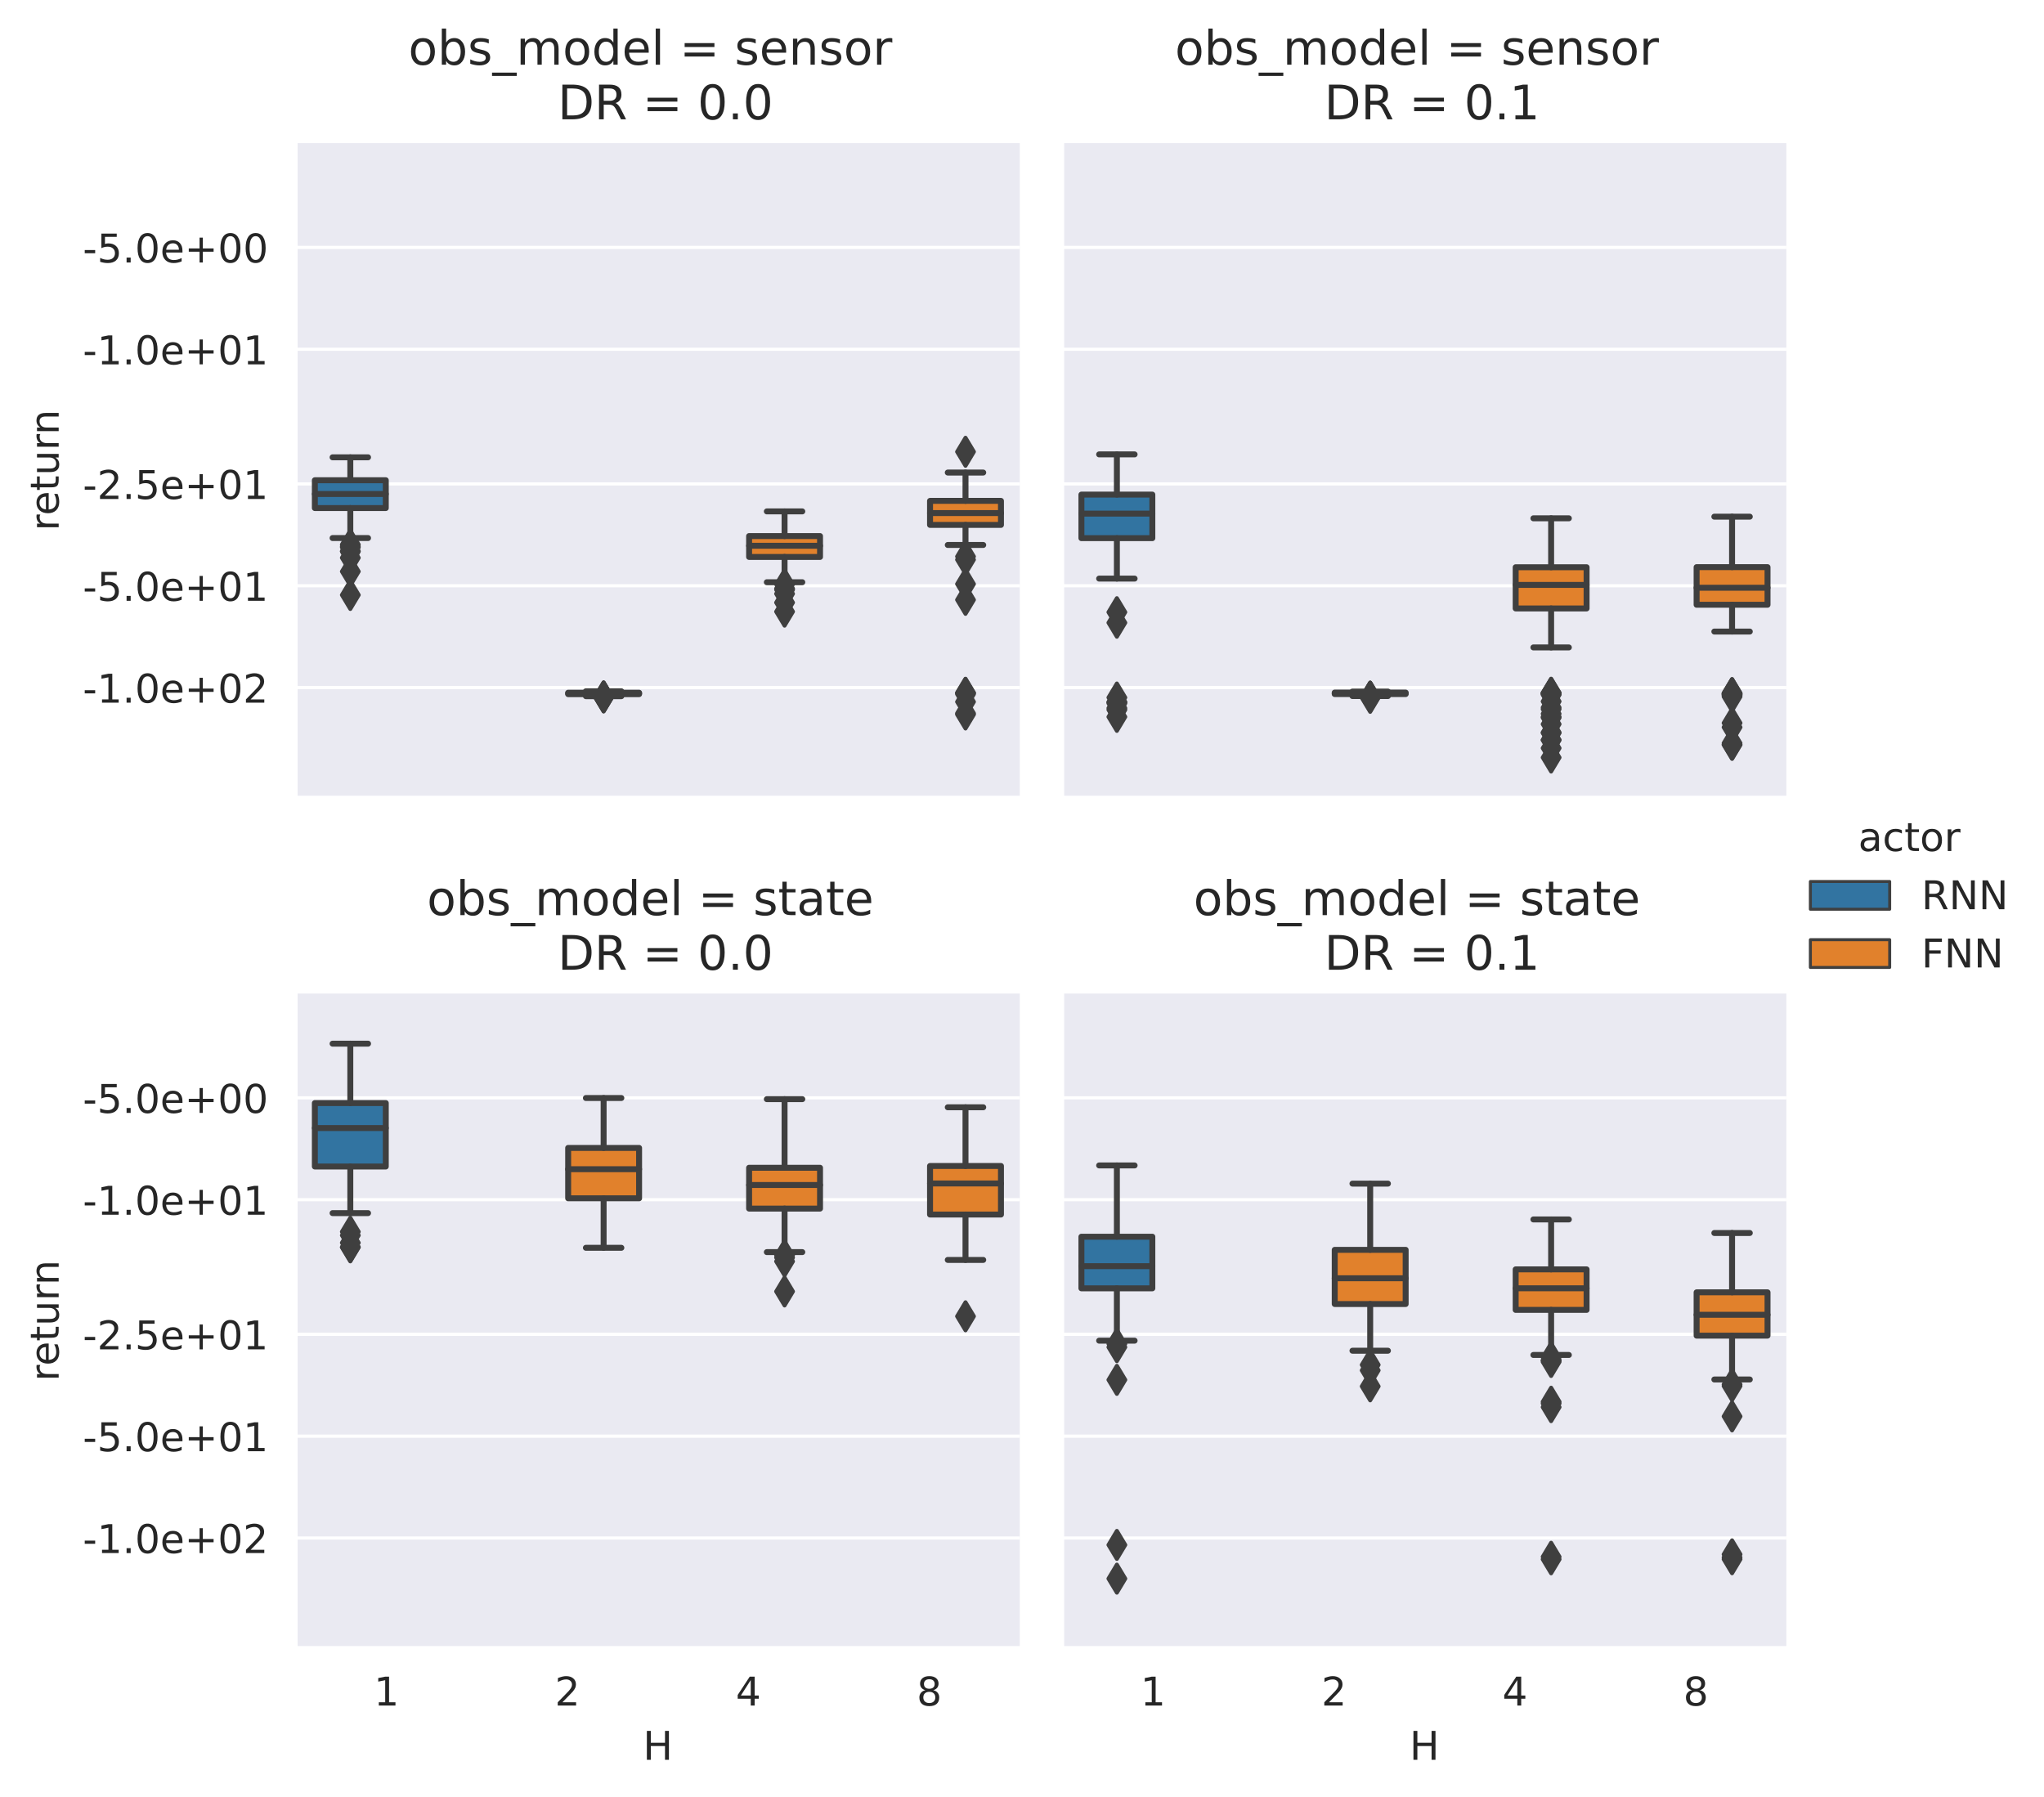 <?xml version="1.0" encoding="utf-8" standalone="no"?>
<!DOCTYPE svg PUBLIC "-//W3C//DTD SVG 1.1//EN"
  "http://www.w3.org/Graphics/SVG/1.1/DTD/svg11.dtd">
<!-- Created with matplotlib (https://matplotlib.org/) -->
<svg height="453.046pt" version="1.1" viewBox="0 0 515.405 453.046" width="515.405pt" xmlns="http://www.w3.org/2000/svg" xmlns:xlink="http://www.w3.org/1999/xlink">
 <defs>
  <style type="text/css">*{stroke-linecap:butt;stroke-linejoin:round;}</style>
 </defs>
 <g id="figure_1">
  <g id="patch_1">
   <path d="M 0 453.046 
L 515.405 453.046 
L 515.405 0 
L 0 0 
z
" style="fill:#ffffff;"/>
  </g>
  <g id="axes_1">
   <g id="patch_2">
    <path d="M 74.647 201.046 
L 257.144 201.046 
L 257.144 36.089 
L 74.647 36.089 
z
" style="fill:#eaeaf2;"/>
   </g>
   <g id="matplotlib.axis_1">
    <g id="xtick_1"/>
    <g id="xtick_2"/>
    <g id="xtick_3"/>
    <g id="xtick_4"/>
   </g>
   <g id="matplotlib.axis_2">
    <g id="ytick_1">
     <g id="line2d_1">
      <path clip-path="url(#p2dcb548047)" d="M 74.647 62.393 
L 257.144 62.393 
" style="fill:none;stroke:#ffffff;stroke-linecap:round;stroke-width:0.8;"/>
     </g>
     <g id="text_1">
      <!-- -5.0e+00 -->
      <g style="fill:#262626;" transform="translate(20.878 66.192)scale(0.1 -0.1)">
       <defs>
        <path d="M 4.891 31.391 
L 31.203 31.391 
L 31.203 23.391 
L 4.891 23.391 
z
" id="DejaVuSans-45"/>
        <path d="M 10.797 72.906 
L 49.516 72.906 
L 49.516 64.594 
L 19.828 64.594 
L 19.828 46.734 
Q 21.969 47.469 24.109 47.828 
Q 26.266 48.188 28.422 48.188 
Q 40.625 48.188 47.75 41.5 
Q 54.891 34.812 54.891 23.391 
Q 54.891 11.625 47.562 5.094 
Q 40.234 -1.422 26.906 -1.422 
Q 22.312 -1.422 17.547 -0.641 
Q 12.797 0.141 7.719 1.703 
L 7.719 11.625 
Q 12.109 9.234 16.797 8.062 
Q 21.484 6.891 26.703 6.891 
Q 35.156 6.891 40.078 11.328 
Q 45.016 15.766 45.016 23.391 
Q 45.016 31 40.078 35.438 
Q 35.156 39.891 26.703 39.891 
Q 22.75 39.891 18.812 39.016 
Q 14.891 38.141 10.797 36.281 
z
" id="DejaVuSans-53"/>
        <path d="M 10.688 12.406 
L 21 12.406 
L 21 0 
L 10.688 0 
z
" id="DejaVuSans-46"/>
        <path d="M 31.781 66.406 
Q 24.172 66.406 20.328 58.906 
Q 16.5 51.422 16.5 36.375 
Q 16.5 21.391 20.328 13.891 
Q 24.172 6.391 31.781 6.391 
Q 39.453 6.391 43.281 13.891 
Q 47.125 21.391 47.125 36.375 
Q 47.125 51.422 43.281 58.906 
Q 39.453 66.406 31.781 66.406 
z
M 31.781 74.219 
Q 44.047 74.219 50.516 64.516 
Q 56.984 54.828 56.984 36.375 
Q 56.984 17.969 50.516 8.266 
Q 44.047 -1.422 31.781 -1.422 
Q 19.531 -1.422 13.062 8.266 
Q 6.594 17.969 6.594 36.375 
Q 6.594 54.828 13.062 64.516 
Q 19.531 74.219 31.781 74.219 
z
" id="DejaVuSans-48"/>
        <path d="M 56.203 29.594 
L 56.203 25.203 
L 14.891 25.203 
Q 15.484 15.922 20.484 11.062 
Q 25.484 6.203 34.422 6.203 
Q 39.594 6.203 44.453 7.469 
Q 49.312 8.734 54.109 11.281 
L 54.109 2.781 
Q 49.266 0.734 44.188 -0.344 
Q 39.109 -1.422 33.891 -1.422 
Q 20.797 -1.422 13.156 6.188 
Q 5.516 13.812 5.516 26.812 
Q 5.516 40.234 12.766 48.109 
Q 20.016 56 32.328 56 
Q 43.359 56 49.781 48.891 
Q 56.203 41.797 56.203 29.594 
z
M 47.219 32.234 
Q 47.125 39.594 43.094 43.984 
Q 39.062 48.391 32.422 48.391 
Q 24.906 48.391 20.391 44.141 
Q 15.875 39.891 15.188 32.172 
z
" id="DejaVuSans-101"/>
        <path d="M 46 62.703 
L 46 35.5 
L 73.188 35.5 
L 73.188 27.203 
L 46 27.203 
L 46 0 
L 37.797 0 
L 37.797 27.203 
L 10.594 27.203 
L 10.594 35.5 
L 37.797 35.5 
L 37.797 62.703 
z
" id="DejaVuSans-43"/>
       </defs>
       <use xlink:href="#DejaVuSans-45"/>
       <use x="36.084" xlink:href="#DejaVuSans-53"/>
       <use x="99.707" xlink:href="#DejaVuSans-46"/>
       <use x="131.494" xlink:href="#DejaVuSans-48"/>
       <use x="195.117" xlink:href="#DejaVuSans-101"/>
       <use x="256.641" xlink:href="#DejaVuSans-43"/>
       <use x="340.43" xlink:href="#DejaVuSans-48"/>
       <use x="404.053" xlink:href="#DejaVuSans-48"/>
      </g>
     </g>
    </g>
    <g id="ytick_2">
     <g id="line2d_2">
      <path clip-path="url(#p2dcb548047)" d="M 74.647 88.075 
L 257.144 88.075 
" style="fill:none;stroke:#ffffff;stroke-linecap:round;stroke-width:0.8;"/>
     </g>
     <g id="text_2">
      <!-- -1.0e+01 -->
      <g style="fill:#262626;" transform="translate(20.878 91.874)scale(0.1 -0.1)">
       <defs>
        <path d="M 12.406 8.297 
L 28.516 8.297 
L 28.516 63.922 
L 10.984 60.406 
L 10.984 69.391 
L 28.422 72.906 
L 38.281 72.906 
L 38.281 8.297 
L 54.391 8.297 
L 54.391 0 
L 12.406 0 
z
" id="DejaVuSans-49"/>
       </defs>
       <use xlink:href="#DejaVuSans-45"/>
       <use x="36.084" xlink:href="#DejaVuSans-49"/>
       <use x="99.707" xlink:href="#DejaVuSans-46"/>
       <use x="131.494" xlink:href="#DejaVuSans-48"/>
       <use x="195.117" xlink:href="#DejaVuSans-101"/>
       <use x="256.641" xlink:href="#DejaVuSans-43"/>
       <use x="340.43" xlink:href="#DejaVuSans-48"/>
       <use x="404.053" xlink:href="#DejaVuSans-49"/>
      </g>
     </g>
    </g>
    <g id="ytick_3">
     <g id="line2d_3">
      <path clip-path="url(#p2dcb548047)" d="M 74.647 122.025 
L 257.144 122.025 
" style="fill:none;stroke:#ffffff;stroke-linecap:round;stroke-width:0.8;"/>
     </g>
     <g id="text_3">
      <!-- -2.5e+01 -->
      <g style="fill:#262626;" transform="translate(20.878 125.824)scale(0.1 -0.1)">
       <defs>
        <path d="M 19.188 8.297 
L 53.609 8.297 
L 53.609 0 
L 7.328 0 
L 7.328 8.297 
Q 12.938 14.109 22.625 23.891 
Q 32.328 33.688 34.812 36.531 
Q 39.547 41.844 41.422 45.531 
Q 43.312 49.219 43.312 52.781 
Q 43.312 58.594 39.234 62.25 
Q 35.156 65.922 28.609 65.922 
Q 23.969 65.922 18.812 64.312 
Q 13.672 62.703 7.812 59.422 
L 7.812 69.391 
Q 13.766 71.781 18.938 73 
Q 24.125 74.219 28.422 74.219 
Q 39.75 74.219 46.484 68.547 
Q 53.219 62.891 53.219 53.422 
Q 53.219 48.922 51.531 44.891 
Q 49.859 40.875 45.406 35.406 
Q 44.188 33.984 37.641 27.219 
Q 31.109 20.453 19.188 8.297 
z
" id="DejaVuSans-50"/>
       </defs>
       <use xlink:href="#DejaVuSans-45"/>
       <use x="36.084" xlink:href="#DejaVuSans-50"/>
       <use x="99.707" xlink:href="#DejaVuSans-46"/>
       <use x="131.494" xlink:href="#DejaVuSans-53"/>
       <use x="195.117" xlink:href="#DejaVuSans-101"/>
       <use x="256.641" xlink:href="#DejaVuSans-43"/>
       <use x="340.43" xlink:href="#DejaVuSans-48"/>
       <use x="404.053" xlink:href="#DejaVuSans-49"/>
      </g>
     </g>
    </g>
    <g id="ytick_4">
     <g id="line2d_4">
      <path clip-path="url(#p2dcb548047)" d="M 74.647 147.707 
L 257.144 147.707 
" style="fill:none;stroke:#ffffff;stroke-linecap:round;stroke-width:0.8;"/>
     </g>
     <g id="text_4">
      <!-- -5.0e+01 -->
      <g style="fill:#262626;" transform="translate(20.878 151.506)scale(0.1 -0.1)">
       <use xlink:href="#DejaVuSans-45"/>
       <use x="36.084" xlink:href="#DejaVuSans-53"/>
       <use x="99.707" xlink:href="#DejaVuSans-46"/>
       <use x="131.494" xlink:href="#DejaVuSans-48"/>
       <use x="195.117" xlink:href="#DejaVuSans-101"/>
       <use x="256.641" xlink:href="#DejaVuSans-43"/>
       <use x="340.43" xlink:href="#DejaVuSans-48"/>
       <use x="404.053" xlink:href="#DejaVuSans-49"/>
      </g>
     </g>
    </g>
    <g id="ytick_5">
     <g id="line2d_5">
      <path clip-path="url(#p2dcb548047)" d="M 74.647 173.389 
L 257.144 173.389 
" style="fill:none;stroke:#ffffff;stroke-linecap:round;stroke-width:0.8;"/>
     </g>
     <g id="text_5">
      <!-- -1.0e+02 -->
      <g style="fill:#262626;" transform="translate(20.878 177.188)scale(0.1 -0.1)">
       <use xlink:href="#DejaVuSans-45"/>
       <use x="36.084" xlink:href="#DejaVuSans-49"/>
       <use x="99.707" xlink:href="#DejaVuSans-46"/>
       <use x="131.494" xlink:href="#DejaVuSans-48"/>
       <use x="195.117" xlink:href="#DejaVuSans-101"/>
       <use x="256.641" xlink:href="#DejaVuSans-43"/>
       <use x="340.43" xlink:href="#DejaVuSans-48"/>
       <use x="404.053" xlink:href="#DejaVuSans-50"/>
      </g>
     </g>
    </g>
    <g id="text_6">
     <!-- return -->
     <g style="fill:#262626;" transform="translate(14.798 133.853)rotate(-90)scale(0.1 -0.1)">
      <defs>
       <path d="M 41.109 46.297 
Q 39.594 47.172 37.812 47.578 
Q 36.031 48 33.891 48 
Q 26.266 48 22.188 43.047 
Q 18.109 38.094 18.109 28.812 
L 18.109 0 
L 9.078 0 
L 9.078 54.688 
L 18.109 54.688 
L 18.109 46.188 
Q 20.953 51.172 25.484 53.578 
Q 30.031 56 36.531 56 
Q 37.453 56 38.578 55.875 
Q 39.703 55.766 41.062 55.516 
z
" id="DejaVuSans-114"/>
       <path d="M 18.312 70.219 
L 18.312 54.688 
L 36.812 54.688 
L 36.812 47.703 
L 18.312 47.703 
L 18.312 18.016 
Q 18.312 11.328 20.141 9.422 
Q 21.969 7.516 27.594 7.516 
L 36.812 7.516 
L 36.812 0 
L 27.594 0 
Q 17.188 0 13.234 3.875 
Q 9.281 7.766 9.281 18.016 
L 9.281 47.703 
L 2.688 47.703 
L 2.688 54.688 
L 9.281 54.688 
L 9.281 70.219 
z
" id="DejaVuSans-116"/>
       <path d="M 8.5 21.578 
L 8.5 54.688 
L 17.484 54.688 
L 17.484 21.922 
Q 17.484 14.156 20.5 10.266 
Q 23.531 6.391 29.594 6.391 
Q 36.859 6.391 41.078 11.031 
Q 45.312 15.672 45.312 23.688 
L 45.312 54.688 
L 54.297 54.688 
L 54.297 0 
L 45.312 0 
L 45.312 8.406 
Q 42.047 3.422 37.719 1 
Q 33.406 -1.422 27.688 -1.422 
Q 18.266 -1.422 13.375 4.438 
Q 8.5 10.297 8.5 21.578 
z
M 31.109 56 
z
" id="DejaVuSans-117"/>
       <path d="M 54.891 33.016 
L 54.891 0 
L 45.906 0 
L 45.906 32.719 
Q 45.906 40.484 42.875 44.328 
Q 39.844 48.188 33.797 48.188 
Q 26.516 48.188 22.312 43.547 
Q 18.109 38.922 18.109 30.906 
L 18.109 0 
L 9.078 0 
L 9.078 54.688 
L 18.109 54.688 
L 18.109 46.188 
Q 21.344 51.125 25.703 53.562 
Q 30.078 56 35.797 56 
Q 45.219 56 50.047 50.172 
Q 54.891 44.344 54.891 33.016 
z
" id="DejaVuSans-110"/>
      </defs>
      <use xlink:href="#DejaVuSans-114"/>
      <use x="38.863" xlink:href="#DejaVuSans-101"/>
      <use x="100.387" xlink:href="#DejaVuSans-116"/>
      <use x="139.596" xlink:href="#DejaVuSans-117"/>
      <use x="202.975" xlink:href="#DejaVuSans-114"/>
      <use x="242.338" xlink:href="#DejaVuSans-110"/>
     </g>
    </g>
   </g>
   <g id="patch_3">
    <path clip-path="url(#p2dcb548047)" d="M 79.392 128.113 
L 97.277 128.113 
L 97.277 121.1 
L 79.392 121.1 
L 79.392 128.113 
z
" style="fill:#3274a1;stroke:#3f3f3f;stroke-linejoin:miter;stroke-width:1.5;"/>
   </g>
   <g id="patch_4">
    <path clip-path="url(#p2dcb548047)" d="M 143.266 175.045 
L 161.151 175.045 
L 161.151 174.679 
L 143.266 174.679 
L 143.266 175.045 
z
" style="fill:#e1812c;stroke:#3f3f3f;stroke-linejoin:miter;stroke-width:1.5;"/>
   </g>
   <g id="patch_5">
    <path clip-path="url(#p2dcb548047)" d="M 188.89 140.443 
L 206.775 140.443 
L 206.775 135.177 
L 188.89 135.177 
L 188.89 140.443 
z
" style="fill:#e1812c;stroke:#3f3f3f;stroke-linejoin:miter;stroke-width:1.5;"/>
   </g>
   <g id="patch_6">
    <path clip-path="url(#p2dcb548047)" d="M 234.514 132.362 
L 252.399 132.362 
L 252.399 126.307 
L 234.514 126.307 
L 234.514 132.362 
z
" style="fill:#e1812c;stroke:#3f3f3f;stroke-linejoin:miter;stroke-width:1.5;"/>
   </g>
   <g id="patch_7">
    <path clip-path="url(#p2dcb548047)" d="M 97.459 -66.35 
L 97.459 -66.35 
L 97.459 -66.35 
L 97.459 -66.35 
z
" style="fill:#3274a1;stroke:#3f3f3f;stroke-linejoin:miter;stroke-width:0.75;"/>
   </g>
   <g id="patch_8">
    <path clip-path="url(#p2dcb548047)" d="M 97.459 -66.35 
L 97.459 -66.35 
L 97.459 -66.35 
L 97.459 -66.35 
z
" style="fill:#e1812c;stroke:#3f3f3f;stroke-linejoin:miter;stroke-width:0.75;"/>
   </g>
   <g id="line2d_6">
    <path clip-path="url(#p2dcb548047)" d="M 88.334 128.113 
L 88.334 135.676 
" style="fill:none;stroke:#3f3f3f;stroke-linecap:round;stroke-width:1.5;"/>
   </g>
   <g id="line2d_7">
    <path clip-path="url(#p2dcb548047)" d="M 88.334 121.1 
L 88.334 115.317 
" style="fill:none;stroke:#3f3f3f;stroke-linecap:round;stroke-width:1.5;"/>
   </g>
   <g id="line2d_8">
    <path clip-path="url(#p2dcb548047)" d="M 83.863 135.676 
L 92.805 135.676 
" style="fill:none;stroke:#3f3f3f;stroke-linecap:round;stroke-width:1.5;"/>
   </g>
   <g id="line2d_9">
    <path clip-path="url(#p2dcb548047)" d="M 83.863 115.317 
L 92.805 115.317 
" style="fill:none;stroke:#3f3f3f;stroke-linecap:round;stroke-width:1.5;"/>
   </g>
   <g id="line2d_10">
    <defs>
     <path d="M -0 3.536 
L 2.121 0 
L -0 -3.536 
L -2.121 -0 
z
" id="m5c142dad69" style="stroke:#3f3f3f;stroke-linejoin:miter;"/>
    </defs>
    <g clip-path="url(#p2dcb548047)">
     <use style="fill:#3f3f3f;stroke:#3f3f3f;stroke-linejoin:miter;" x="88.334" xlink:href="#m5c142dad69" y="138.969"/>
     <use style="fill:#3f3f3f;stroke:#3f3f3f;stroke-linejoin:miter;" x="88.334" xlink:href="#m5c142dad69" y="140.66"/>
     <use style="fill:#3f3f3f;stroke:#3f3f3f;stroke-linejoin:miter;" x="88.334" xlink:href="#m5c142dad69" y="150.03"/>
     <use style="fill:#3f3f3f;stroke:#3f3f3f;stroke-linejoin:miter;" x="88.334" xlink:href="#m5c142dad69" y="137.77"/>
     <use style="fill:#3f3f3f;stroke:#3f3f3f;stroke-linejoin:miter;" x="88.334" xlink:href="#m5c142dad69" y="138.043"/>
     <use style="fill:#3f3f3f;stroke:#3f3f3f;stroke-linejoin:miter;" x="88.334" xlink:href="#m5c142dad69" y="139.094"/>
     <use style="fill:#3f3f3f;stroke:#3f3f3f;stroke-linejoin:miter;" x="88.334" xlink:href="#m5c142dad69" y="137.309"/>
     <use style="fill:#3f3f3f;stroke:#3f3f3f;stroke-linejoin:miter;" x="88.334" xlink:href="#m5c142dad69" y="144.109"/>
    </g>
   </g>
   <g id="line2d_11">
    <path clip-path="url(#p2dcb548047)" d="M 152.208 175.045 
L 152.208 175.556 
" style="fill:none;stroke:#3f3f3f;stroke-linecap:round;stroke-width:1.5;"/>
   </g>
   <g id="line2d_12">
    <path clip-path="url(#p2dcb548047)" d="M 152.208 174.679 
L 152.208 174.319 
" style="fill:none;stroke:#3f3f3f;stroke-linecap:round;stroke-width:1.5;"/>
   </g>
   <g id="line2d_13">
    <path clip-path="url(#p2dcb548047)" d="M 147.737 175.556 
L 156.679 175.556 
" style="fill:none;stroke:#3f3f3f;stroke-linecap:round;stroke-width:1.5;"/>
   </g>
   <g id="line2d_14">
    <path clip-path="url(#p2dcb548047)" d="M 147.737 174.319 
L 156.679 174.319 
" style="fill:none;stroke:#3f3f3f;stroke-linecap:round;stroke-width:1.5;"/>
   </g>
   <g id="line2d_15">
    <g clip-path="url(#p2dcb548047)">
     <use style="fill:#3f3f3f;stroke:#3f3f3f;stroke-linejoin:miter;" x="152.208" xlink:href="#m5c142dad69" y="175.701"/>
     <use style="fill:#3f3f3f;stroke:#3f3f3f;stroke-linejoin:miter;" x="152.208" xlink:href="#m5c142dad69" y="175.59"/>
     <use style="fill:#3f3f3f;stroke:#3f3f3f;stroke-linejoin:miter;" x="152.208" xlink:href="#m5c142dad69" y="175.845"/>
     <use style="fill:#3f3f3f;stroke:#3f3f3f;stroke-linejoin:miter;" x="152.208" xlink:href="#m5c142dad69" y="175.739"/>
     <use style="fill:#3f3f3f;stroke:#3f3f3f;stroke-linejoin:miter;" x="152.208" xlink:href="#m5c142dad69" y="175.681"/>
     <use style="fill:#3f3f3f;stroke:#3f3f3f;stroke-linejoin:miter;" x="152.208" xlink:href="#m5c142dad69" y="175.848"/>
    </g>
   </g>
   <g id="line2d_16">
    <path clip-path="url(#p2dcb548047)" d="M 197.832 140.443 
L 197.832 146.816 
" style="fill:none;stroke:#3f3f3f;stroke-linecap:round;stroke-width:1.5;"/>
   </g>
   <g id="line2d_17">
    <path clip-path="url(#p2dcb548047)" d="M 197.832 135.177 
L 197.832 128.959 
" style="fill:none;stroke:#3f3f3f;stroke-linecap:round;stroke-width:1.5;"/>
   </g>
   <g id="line2d_18">
    <path clip-path="url(#p2dcb548047)" d="M 193.361 146.816 
L 202.304 146.816 
" style="fill:none;stroke:#3f3f3f;stroke-linecap:round;stroke-width:1.5;"/>
   </g>
   <g id="line2d_19">
    <path clip-path="url(#p2dcb548047)" d="M 193.361 128.959 
L 202.304 128.959 
" style="fill:none;stroke:#3f3f3f;stroke-linecap:round;stroke-width:1.5;"/>
   </g>
   <g id="line2d_20">
    <g clip-path="url(#p2dcb548047)">
     <use style="fill:#3f3f3f;stroke:#3f3f3f;stroke-linejoin:miter;" x="197.832" xlink:href="#m5c142dad69" y="151.949"/>
     <use style="fill:#3f3f3f;stroke:#3f3f3f;stroke-linejoin:miter;" x="197.832" xlink:href="#m5c142dad69" y="148.715"/>
     <use style="fill:#3f3f3f;stroke:#3f3f3f;stroke-linejoin:miter;" x="197.832" xlink:href="#m5c142dad69" y="147.355"/>
     <use style="fill:#3f3f3f;stroke:#3f3f3f;stroke-linejoin:miter;" x="197.832" xlink:href="#m5c142dad69" y="149.733"/>
     <use style="fill:#3f3f3f;stroke:#3f3f3f;stroke-linejoin:miter;" x="197.832" xlink:href="#m5c142dad69" y="148.407"/>
     <use style="fill:#3f3f3f;stroke:#3f3f3f;stroke-linejoin:miter;" x="197.832" xlink:href="#m5c142dad69" y="154.234"/>
    </g>
   </g>
   <g id="line2d_21">
    <path clip-path="url(#p2dcb548047)" d="M 243.457 132.362 
L 243.457 137.425 
" style="fill:none;stroke:#3f3f3f;stroke-linecap:round;stroke-width:1.5;"/>
   </g>
   <g id="line2d_22">
    <path clip-path="url(#p2dcb548047)" d="M 243.457 126.307 
L 243.457 119.162 
" style="fill:none;stroke:#3f3f3f;stroke-linecap:round;stroke-width:1.5;"/>
   </g>
   <g id="line2d_23">
    <path clip-path="url(#p2dcb548047)" d="M 238.986 137.425 
L 247.928 137.425 
" style="fill:none;stroke:#3f3f3f;stroke-linecap:round;stroke-width:1.5;"/>
   </g>
   <g id="line2d_24">
    <path clip-path="url(#p2dcb548047)" d="M 238.986 119.162 
L 247.928 119.162 
" style="fill:none;stroke:#3f3f3f;stroke-linecap:round;stroke-width:1.5;"/>
   </g>
   <g id="line2d_25">
    <g clip-path="url(#p2dcb548047)">
     <use style="fill:#3f3f3f;stroke:#3f3f3f;stroke-linejoin:miter;" x="243.457" xlink:href="#m5c142dad69" y="176.977"/>
     <use style="fill:#3f3f3f;stroke:#3f3f3f;stroke-linejoin:miter;" x="243.457" xlink:href="#m5c142dad69" y="147.263"/>
     <use style="fill:#3f3f3f;stroke:#3f3f3f;stroke-linejoin:miter;" x="243.457" xlink:href="#m5c142dad69" y="174.685"/>
     <use style="fill:#3f3f3f;stroke:#3f3f3f;stroke-linejoin:miter;" x="243.457" xlink:href="#m5c142dad69" y="175.044"/>
     <use style="fill:#3f3f3f;stroke:#3f3f3f;stroke-linejoin:miter;" x="243.457" xlink:href="#m5c142dad69" y="174.737"/>
     <use style="fill:#3f3f3f;stroke:#3f3f3f;stroke-linejoin:miter;" x="243.457" xlink:href="#m5c142dad69" y="180.17"/>
     <use style="fill:#3f3f3f;stroke:#3f3f3f;stroke-linejoin:miter;" x="243.457" xlink:href="#m5c142dad69" y="179.859"/>
     <use style="fill:#3f3f3f;stroke:#3f3f3f;stroke-linejoin:miter;" x="243.457" xlink:href="#m5c142dad69" y="151.258"/>
     <use style="fill:#3f3f3f;stroke:#3f3f3f;stroke-linejoin:miter;" x="243.457" xlink:href="#m5c142dad69" y="141.132"/>
     <use style="fill:#3f3f3f;stroke:#3f3f3f;stroke-linejoin:miter;" x="243.457" xlink:href="#m5c142dad69" y="140.333"/>
     <use style="fill:#3f3f3f;stroke:#3f3f3f;stroke-linejoin:miter;" x="243.457" xlink:href="#m5c142dad69" y="113.919"/>
    </g>
   </g>
   <g id="line2d_26">
    <path clip-path="url(#p2dcb548047)" d="M 79.392 124.576 
L 97.277 124.576 
" style="fill:none;stroke:#3f3f3f;stroke-linecap:round;stroke-width:1.5;"/>
   </g>
   <g id="line2d_27">
    <path clip-path="url(#p2dcb548047)" d="M 143.266 174.854 
L 161.151 174.854 
" style="fill:none;stroke:#3f3f3f;stroke-linecap:round;stroke-width:1.5;"/>
   </g>
   <g id="line2d_28">
    <path clip-path="url(#p2dcb548047)" d="M 188.89 137.626 
L 206.775 137.626 
" style="fill:none;stroke:#3f3f3f;stroke-linecap:round;stroke-width:1.5;"/>
   </g>
   <g id="line2d_29">
    <path clip-path="url(#p2dcb548047)" d="M 234.514 129.384 
L 252.399 129.384 
" style="fill:none;stroke:#3f3f3f;stroke-linecap:round;stroke-width:1.5;"/>
   </g>
   <g id="patch_9">
    <path d="M 74.647 201.046 
L 74.647 36.089 
" style="fill:none;stroke:#ffffff;stroke-linecap:square;stroke-linejoin:miter;stroke-width:0.8;"/>
   </g>
   <g id="patch_10">
    <path d="M 74.647 201.046 
L 257.144 201.046 
" style="fill:none;stroke:#ffffff;stroke-linecap:square;stroke-linejoin:miter;stroke-width:0.8;"/>
   </g>
   <g id="text_7">
    <!-- obs_model = sensor  -->
    <g style="fill:#262626;" transform="translate(102.974 16.318)scale(0.12 -0.12)">
     <defs>
      <path d="M 30.609 48.391 
Q 23.391 48.391 19.188 42.75 
Q 14.984 37.109 14.984 27.297 
Q 14.984 17.484 19.156 11.844 
Q 23.344 6.203 30.609 6.203 
Q 37.797 6.203 41.984 11.859 
Q 46.188 17.531 46.188 27.297 
Q 46.188 37.016 41.984 42.703 
Q 37.797 48.391 30.609 48.391 
z
M 30.609 56 
Q 42.328 56 49.016 48.375 
Q 55.719 40.766 55.719 27.297 
Q 55.719 13.875 49.016 6.219 
Q 42.328 -1.422 30.609 -1.422 
Q 18.844 -1.422 12.172 6.219 
Q 5.516 13.875 5.516 27.297 
Q 5.516 40.766 12.172 48.375 
Q 18.844 56 30.609 56 
z
" id="DejaVuSans-111"/>
      <path d="M 48.688 27.297 
Q 48.688 37.203 44.609 42.844 
Q 40.531 48.484 33.406 48.484 
Q 26.266 48.484 22.188 42.844 
Q 18.109 37.203 18.109 27.297 
Q 18.109 17.391 22.188 11.75 
Q 26.266 6.109 33.406 6.109 
Q 40.531 6.109 44.609 11.75 
Q 48.688 17.391 48.688 27.297 
z
M 18.109 46.391 
Q 20.953 51.266 25.266 53.625 
Q 29.594 56 35.594 56 
Q 45.562 56 51.781 48.094 
Q 58.016 40.188 58.016 27.297 
Q 58.016 14.406 51.781 6.484 
Q 45.562 -1.422 35.594 -1.422 
Q 29.594 -1.422 25.266 0.953 
Q 20.953 3.328 18.109 8.203 
L 18.109 0 
L 9.078 0 
L 9.078 75.984 
L 18.109 75.984 
z
" id="DejaVuSans-98"/>
      <path d="M 44.281 53.078 
L 44.281 44.578 
Q 40.484 46.531 36.375 47.5 
Q 32.281 48.484 27.875 48.484 
Q 21.188 48.484 17.844 46.438 
Q 14.5 44.391 14.5 40.281 
Q 14.5 37.156 16.891 35.375 
Q 19.281 33.594 26.516 31.984 
L 29.594 31.297 
Q 39.156 29.25 43.188 25.516 
Q 47.219 21.781 47.219 15.094 
Q 47.219 7.469 41.188 3.016 
Q 35.156 -1.422 24.609 -1.422 
Q 20.219 -1.422 15.453 -0.562 
Q 10.688 0.297 5.422 2 
L 5.422 11.281 
Q 10.406 8.688 15.234 7.391 
Q 20.062 6.109 24.812 6.109 
Q 31.156 6.109 34.562 8.281 
Q 37.984 10.453 37.984 14.406 
Q 37.984 18.062 35.516 20.016 
Q 33.062 21.969 24.703 23.781 
L 21.578 24.516 
Q 13.234 26.266 9.516 29.906 
Q 5.812 33.547 5.812 39.891 
Q 5.812 47.609 11.281 51.797 
Q 16.75 56 26.812 56 
Q 31.781 56 36.172 55.266 
Q 40.578 54.547 44.281 53.078 
z
" id="DejaVuSans-115"/>
      <path d="M 50.984 -16.609 
L 50.984 -23.578 
L -0.984 -23.578 
L -0.984 -16.609 
z
" id="DejaVuSans-95"/>
      <path d="M 52 44.188 
Q 55.375 50.25 60.062 53.125 
Q 64.75 56 71.094 56 
Q 79.641 56 84.281 50.016 
Q 88.922 44.047 88.922 33.016 
L 88.922 0 
L 79.891 0 
L 79.891 32.719 
Q 79.891 40.578 77.094 44.375 
Q 74.312 48.188 68.609 48.188 
Q 61.625 48.188 57.562 43.547 
Q 53.516 38.922 53.516 30.906 
L 53.516 0 
L 44.484 0 
L 44.484 32.719 
Q 44.484 40.625 41.703 44.406 
Q 38.922 48.188 33.109 48.188 
Q 26.219 48.188 22.156 43.531 
Q 18.109 38.875 18.109 30.906 
L 18.109 0 
L 9.078 0 
L 9.078 54.688 
L 18.109 54.688 
L 18.109 46.188 
Q 21.188 51.219 25.484 53.609 
Q 29.781 56 35.688 56 
Q 41.656 56 45.828 52.969 
Q 50 49.953 52 44.188 
z
" id="DejaVuSans-109"/>
      <path d="M 45.406 46.391 
L 45.406 75.984 
L 54.391 75.984 
L 54.391 0 
L 45.406 0 
L 45.406 8.203 
Q 42.578 3.328 38.25 0.953 
Q 33.938 -1.422 27.875 -1.422 
Q 17.969 -1.422 11.734 6.484 
Q 5.516 14.406 5.516 27.297 
Q 5.516 40.188 11.734 48.094 
Q 17.969 56 27.875 56 
Q 33.938 56 38.25 53.625 
Q 42.578 51.266 45.406 46.391 
z
M 14.797 27.297 
Q 14.797 17.391 18.875 11.75 
Q 22.953 6.109 30.078 6.109 
Q 37.203 6.109 41.297 11.75 
Q 45.406 17.391 45.406 27.297 
Q 45.406 37.203 41.297 42.844 
Q 37.203 48.484 30.078 48.484 
Q 22.953 48.484 18.875 42.844 
Q 14.797 37.203 14.797 27.297 
z
" id="DejaVuSans-100"/>
      <path d="M 9.422 75.984 
L 18.406 75.984 
L 18.406 0 
L 9.422 0 
z
" id="DejaVuSans-108"/>
      <path id="DejaVuSans-32"/>
      <path d="M 10.594 45.406 
L 73.188 45.406 
L 73.188 37.203 
L 10.594 37.203 
z
M 10.594 25.484 
L 73.188 25.484 
L 73.188 17.188 
L 10.594 17.188 
z
" id="DejaVuSans-61"/>
     </defs>
     <use xlink:href="#DejaVuSans-111"/>
     <use x="61.182" xlink:href="#DejaVuSans-98"/>
     <use x="124.658" xlink:href="#DejaVuSans-115"/>
     <use x="176.758" xlink:href="#DejaVuSans-95"/>
     <use x="226.758" xlink:href="#DejaVuSans-109"/>
     <use x="324.17" xlink:href="#DejaVuSans-111"/>
     <use x="385.352" xlink:href="#DejaVuSans-100"/>
     <use x="448.828" xlink:href="#DejaVuSans-101"/>
     <use x="510.352" xlink:href="#DejaVuSans-108"/>
     <use x="538.135" xlink:href="#DejaVuSans-32"/>
     <use x="569.922" xlink:href="#DejaVuSans-61"/>
     <use x="653.711" xlink:href="#DejaVuSans-32"/>
     <use x="685.498" xlink:href="#DejaVuSans-115"/>
     <use x="737.598" xlink:href="#DejaVuSans-101"/>
     <use x="799.121" xlink:href="#DejaVuSans-110"/>
     <use x="862.5" xlink:href="#DejaVuSans-115"/>
     <use x="914.6" xlink:href="#DejaVuSans-111"/>
     <use x="975.781" xlink:href="#DejaVuSans-114"/>
     <use x="1016.895" xlink:href="#DejaVuSans-32"/>
    </g>
    <!--  DR = 0.0 -->
    <g style="fill:#262626;" transform="translate(136.816 30.089)scale(0.12 -0.12)">
     <defs>
      <path d="M 19.672 64.797 
L 19.672 8.109 
L 31.594 8.109 
Q 46.688 8.109 53.688 14.938 
Q 60.688 21.781 60.688 36.531 
Q 60.688 51.172 53.688 57.984 
Q 46.688 64.797 31.594 64.797 
z
M 9.812 72.906 
L 30.078 72.906 
Q 51.266 72.906 61.172 64.094 
Q 71.094 55.281 71.094 36.531 
Q 71.094 17.672 61.125 8.828 
Q 51.172 0 30.078 0 
L 9.812 0 
z
" id="DejaVuSans-68"/>
      <path d="M 44.391 34.188 
Q 47.562 33.109 50.562 29.594 
Q 53.562 26.078 56.594 19.922 
L 66.609 0 
L 56 0 
L 46.688 18.703 
Q 43.062 26.031 39.672 28.422 
Q 36.281 30.812 30.422 30.812 
L 19.672 30.812 
L 19.672 0 
L 9.812 0 
L 9.812 72.906 
L 32.078 72.906 
Q 44.578 72.906 50.734 67.672 
Q 56.891 62.453 56.891 51.906 
Q 56.891 45.016 53.688 40.469 
Q 50.484 35.938 44.391 34.188 
z
M 19.672 64.797 
L 19.672 38.922 
L 32.078 38.922 
Q 39.203 38.922 42.844 42.219 
Q 46.484 45.516 46.484 51.906 
Q 46.484 58.297 42.844 61.547 
Q 39.203 64.797 32.078 64.797 
z
" id="DejaVuSans-82"/>
     </defs>
     <use xlink:href="#DejaVuSans-32"/>
     <use x="31.787" xlink:href="#DejaVuSans-68"/>
     <use x="108.789" xlink:href="#DejaVuSans-82"/>
     <use x="178.271" xlink:href="#DejaVuSans-32"/>
     <use x="210.059" xlink:href="#DejaVuSans-61"/>
     <use x="293.848" xlink:href="#DejaVuSans-32"/>
     <use x="325.635" xlink:href="#DejaVuSans-48"/>
     <use x="389.258" xlink:href="#DejaVuSans-46"/>
     <use x="421.045" xlink:href="#DejaVuSans-48"/>
    </g>
   </g>
  </g>
  <g id="axes_2">
   <g id="patch_11">
    <path d="M 267.939 201.046 
L 450.437 201.046 
L 450.437 36.089 
L 267.939 36.089 
z
" style="fill:#eaeaf2;"/>
   </g>
   <g id="matplotlib.axis_3">
    <g id="xtick_5"/>
    <g id="xtick_6"/>
    <g id="xtick_7"/>
    <g id="xtick_8"/>
   </g>
   <g id="matplotlib.axis_4">
    <g id="ytick_6">
     <g id="line2d_30">
      <path clip-path="url(#p93037945ae)" d="M 267.939 62.393 
L 450.437 62.393 
" style="fill:none;stroke:#ffffff;stroke-linecap:round;stroke-width:0.8;"/>
     </g>
    </g>
    <g id="ytick_7">
     <g id="line2d_31">
      <path clip-path="url(#p93037945ae)" d="M 267.939 88.075 
L 450.437 88.075 
" style="fill:none;stroke:#ffffff;stroke-linecap:round;stroke-width:0.8;"/>
     </g>
    </g>
    <g id="ytick_8">
     <g id="line2d_32">
      <path clip-path="url(#p93037945ae)" d="M 267.939 122.025 
L 450.437 122.025 
" style="fill:none;stroke:#ffffff;stroke-linecap:round;stroke-width:0.8;"/>
     </g>
    </g>
    <g id="ytick_9">
     <g id="line2d_33">
      <path clip-path="url(#p93037945ae)" d="M 267.939 147.707 
L 450.437 147.707 
" style="fill:none;stroke:#ffffff;stroke-linecap:round;stroke-width:0.8;"/>
     </g>
    </g>
    <g id="ytick_10">
     <g id="line2d_34">
      <path clip-path="url(#p93037945ae)" d="M 267.939 173.389 
L 450.437 173.389 
" style="fill:none;stroke:#ffffff;stroke-linecap:round;stroke-width:0.8;"/>
     </g>
    </g>
   </g>
   <g id="patch_12">
    <path clip-path="url(#p93037945ae)" d="M 272.684 135.707 
L 290.569 135.707 
L 290.569 124.725 
L 272.684 124.725 
L 272.684 135.707 
z
" style="fill:#3274a1;stroke:#3f3f3f;stroke-linejoin:miter;stroke-width:1.5;"/>
   </g>
   <g id="patch_13">
    <path clip-path="url(#p93037945ae)" d="M 336.558 175.023 
L 354.443 175.023 
L 354.443 174.642 
L 336.558 174.642 
L 336.558 175.023 
z
" style="fill:#e1812c;stroke:#3f3f3f;stroke-linejoin:miter;stroke-width:1.5;"/>
   </g>
   <g id="patch_14">
    <path clip-path="url(#p93037945ae)" d="M 382.183 153.427 
L 400.067 153.427 
L 400.067 143.041 
L 382.183 143.041 
L 382.183 153.427 
z
" style="fill:#e1812c;stroke:#3f3f3f;stroke-linejoin:miter;stroke-width:1.5;"/>
   </g>
   <g id="patch_15">
    <path clip-path="url(#p93037945ae)" d="M 427.807 152.502 
L 445.692 152.502 
L 445.692 143.015 
L 427.807 143.015 
L 427.807 152.502 
z
" style="fill:#e1812c;stroke:#3f3f3f;stroke-linejoin:miter;stroke-width:1.5;"/>
   </g>
   <g id="patch_16">
    <path clip-path="url(#p93037945ae)" d="M 290.752 -66.35 
L 290.752 -66.35 
L 290.752 -66.35 
L 290.752 -66.35 
z
" style="fill:#3274a1;stroke:#3f3f3f;stroke-linejoin:miter;stroke-width:0.75;"/>
   </g>
   <g id="patch_17">
    <path clip-path="url(#p93037945ae)" d="M 290.752 -66.35 
L 290.752 -66.35 
L 290.752 -66.35 
L 290.752 -66.35 
z
" style="fill:#e1812c;stroke:#3f3f3f;stroke-linejoin:miter;stroke-width:0.75;"/>
   </g>
   <g id="line2d_35">
    <path clip-path="url(#p93037945ae)" d="M 281.627 135.707 
L 281.627 145.903 
" style="fill:none;stroke:#3f3f3f;stroke-linecap:round;stroke-width:1.5;"/>
   </g>
   <g id="line2d_36">
    <path clip-path="url(#p93037945ae)" d="M 281.627 124.725 
L 281.627 114.583 
" style="fill:none;stroke:#3f3f3f;stroke-linecap:round;stroke-width:1.5;"/>
   </g>
   <g id="line2d_37">
    <path clip-path="url(#p93037945ae)" d="M 277.156 145.903 
L 286.098 145.903 
" style="fill:none;stroke:#3f3f3f;stroke-linecap:round;stroke-width:1.5;"/>
   </g>
   <g id="line2d_38">
    <path clip-path="url(#p93037945ae)" d="M 277.156 114.583 
L 286.098 114.583 
" style="fill:none;stroke:#3f3f3f;stroke-linecap:round;stroke-width:1.5;"/>
   </g>
   <g id="line2d_39">
    <g clip-path="url(#p93037945ae)">
     <use style="fill:#3f3f3f;stroke:#3f3f3f;stroke-linejoin:miter;" x="281.627" xlink:href="#m5c142dad69" y="178.996"/>
     <use style="fill:#3f3f3f;stroke:#3f3f3f;stroke-linejoin:miter;" x="281.627" xlink:href="#m5c142dad69" y="175.893"/>
     <use style="fill:#3f3f3f;stroke:#3f3f3f;stroke-linejoin:miter;" x="281.627" xlink:href="#m5c142dad69" y="154.372"/>
     <use style="fill:#3f3f3f;stroke:#3f3f3f;stroke-linejoin:miter;" x="281.627" xlink:href="#m5c142dad69" y="178.55"/>
     <use style="fill:#3f3f3f;stroke:#3f3f3f;stroke-linejoin:miter;" x="281.627" xlink:href="#m5c142dad69" y="157.027"/>
     <use style="fill:#3f3f3f;stroke:#3f3f3f;stroke-linejoin:miter;" x="281.627" xlink:href="#m5c142dad69" y="176.996"/>
     <use style="fill:#3f3f3f;stroke:#3f3f3f;stroke-linejoin:miter;" x="281.627" xlink:href="#m5c142dad69" y="180.767"/>
     <use style="fill:#3f3f3f;stroke:#3f3f3f;stroke-linejoin:miter;" x="281.627" xlink:href="#m5c142dad69" y="177.371"/>
     <use style="fill:#3f3f3f;stroke:#3f3f3f;stroke-linejoin:miter;" x="281.627" xlink:href="#m5c142dad69" y="177.096"/>
    </g>
   </g>
   <g id="line2d_40">
    <path clip-path="url(#p93037945ae)" d="M 345.501 175.023 
L 345.501 175.52 
" style="fill:none;stroke:#3f3f3f;stroke-linecap:round;stroke-width:1.5;"/>
   </g>
   <g id="line2d_41">
    <path clip-path="url(#p93037945ae)" d="M 345.501 174.642 
L 345.501 174.389 
" style="fill:none;stroke:#3f3f3f;stroke-linecap:round;stroke-width:1.5;"/>
   </g>
   <g id="line2d_42">
    <path clip-path="url(#p93037945ae)" d="M 341.03 175.52 
L 349.972 175.52 
" style="fill:none;stroke:#3f3f3f;stroke-linecap:round;stroke-width:1.5;"/>
   </g>
   <g id="line2d_43">
    <path clip-path="url(#p93037945ae)" d="M 341.03 174.389 
L 349.972 174.389 
" style="fill:none;stroke:#3f3f3f;stroke-linecap:round;stroke-width:1.5;"/>
   </g>
   <g id="line2d_44">
    <g clip-path="url(#p93037945ae)">
     <use style="fill:#3f3f3f;stroke:#3f3f3f;stroke-linejoin:miter;" x="345.501" xlink:href="#m5c142dad69" y="175.97"/>
     <use style="fill:#3f3f3f;stroke:#3f3f3f;stroke-linejoin:miter;" x="345.501" xlink:href="#m5c142dad69" y="175.707"/>
     <use style="fill:#3f3f3f;stroke:#3f3f3f;stroke-linejoin:miter;" x="345.501" xlink:href="#m5c142dad69" y="175.669"/>
     <use style="fill:#3f3f3f;stroke:#3f3f3f;stroke-linejoin:miter;" x="345.501" xlink:href="#m5c142dad69" y="175.675"/>
    </g>
   </g>
   <g id="line2d_45">
    <path clip-path="url(#p93037945ae)" d="M 391.125 153.427 
L 391.125 163.26 
" style="fill:none;stroke:#3f3f3f;stroke-linecap:round;stroke-width:1.5;"/>
   </g>
   <g id="line2d_46">
    <path clip-path="url(#p93037945ae)" d="M 391.125 143.041 
L 391.125 130.702 
" style="fill:none;stroke:#3f3f3f;stroke-linecap:round;stroke-width:1.5;"/>
   </g>
   <g id="line2d_47">
    <path clip-path="url(#p93037945ae)" d="M 386.654 163.26 
L 395.596 163.26 
" style="fill:none;stroke:#3f3f3f;stroke-linecap:round;stroke-width:1.5;"/>
   </g>
   <g id="line2d_48">
    <path clip-path="url(#p93037945ae)" d="M 386.654 130.702 
L 395.596 130.702 
" style="fill:none;stroke:#3f3f3f;stroke-linecap:round;stroke-width:1.5;"/>
   </g>
   <g id="line2d_49">
    <g clip-path="url(#p93037945ae)">
     <use style="fill:#3f3f3f;stroke:#3f3f3f;stroke-linejoin:miter;" x="391.125" xlink:href="#m5c142dad69" y="186.653"/>
     <use style="fill:#3f3f3f;stroke:#3f3f3f;stroke-linejoin:miter;" x="391.125" xlink:href="#m5c142dad69" y="178.839"/>
     <use style="fill:#3f3f3f;stroke:#3f3f3f;stroke-linejoin:miter;" x="391.125" xlink:href="#m5c142dad69" y="174.875"/>
     <use style="fill:#3f3f3f;stroke:#3f3f3f;stroke-linejoin:miter;" x="391.125" xlink:href="#m5c142dad69" y="176.88"/>
     <use style="fill:#3f3f3f;stroke:#3f3f3f;stroke-linejoin:miter;" x="391.125" xlink:href="#m5c142dad69" y="180.752"/>
     <use style="fill:#3f3f3f;stroke:#3f3f3f;stroke-linejoin:miter;" x="391.125" xlink:href="#m5c142dad69" y="186.55"/>
     <use style="fill:#3f3f3f;stroke:#3f3f3f;stroke-linejoin:miter;" x="391.125" xlink:href="#m5c142dad69" y="175.21"/>
     <use style="fill:#3f3f3f;stroke:#3f3f3f;stroke-linejoin:miter;" x="391.125" xlink:href="#m5c142dad69" y="182.601"/>
     <use style="fill:#3f3f3f;stroke:#3f3f3f;stroke-linejoin:miter;" x="391.125" xlink:href="#m5c142dad69" y="174.674"/>
     <use style="fill:#3f3f3f;stroke:#3f3f3f;stroke-linejoin:miter;" x="391.125" xlink:href="#m5c142dad69" y="178.401"/>
     <use style="fill:#3f3f3f;stroke:#3f3f3f;stroke-linejoin:miter;" x="391.125" xlink:href="#m5c142dad69" y="179.994"/>
     <use style="fill:#3f3f3f;stroke:#3f3f3f;stroke-linejoin:miter;" x="391.125" xlink:href="#m5c142dad69" y="188.65"/>
     <use style="fill:#3f3f3f;stroke:#3f3f3f;stroke-linejoin:miter;" x="391.125" xlink:href="#m5c142dad69" y="175.022"/>
     <use style="fill:#3f3f3f;stroke:#3f3f3f;stroke-linejoin:miter;" x="391.125" xlink:href="#m5c142dad69" y="174.887"/>
     <use style="fill:#3f3f3f;stroke:#3f3f3f;stroke-linejoin:miter;" x="391.125" xlink:href="#m5c142dad69" y="181.002"/>
     <use style="fill:#3f3f3f;stroke:#3f3f3f;stroke-linejoin:miter;" x="391.125" xlink:href="#m5c142dad69" y="191.022"/>
     <use style="fill:#3f3f3f;stroke:#3f3f3f;stroke-linejoin:miter;" x="391.125" xlink:href="#m5c142dad69" y="184.674"/>
     <use style="fill:#3f3f3f;stroke:#3f3f3f;stroke-linejoin:miter;" x="391.125" xlink:href="#m5c142dad69" y="184.85"/>
     <use style="fill:#3f3f3f;stroke:#3f3f3f;stroke-linejoin:miter;" x="391.125" xlink:href="#m5c142dad69" y="174.731"/>
    </g>
   </g>
   <g id="line2d_50">
    <path clip-path="url(#p93037945ae)" d="M 436.749 152.502 
L 436.749 159.257 
" style="fill:none;stroke:#3f3f3f;stroke-linecap:round;stroke-width:1.5;"/>
   </g>
   <g id="line2d_51">
    <path clip-path="url(#p93037945ae)" d="M 436.749 143.015 
L 436.749 130.289 
" style="fill:none;stroke:#3f3f3f;stroke-linecap:round;stroke-width:1.5;"/>
   </g>
   <g id="line2d_52">
    <path clip-path="url(#p93037945ae)" d="M 432.278 159.257 
L 441.22 159.257 
" style="fill:none;stroke:#3f3f3f;stroke-linecap:round;stroke-width:1.5;"/>
   </g>
   <g id="line2d_53">
    <path clip-path="url(#p93037945ae)" d="M 432.278 130.289 
L 441.22 130.289 
" style="fill:none;stroke:#3f3f3f;stroke-linecap:round;stroke-width:1.5;"/>
   </g>
   <g id="line2d_54">
    <g clip-path="url(#p93037945ae)">
     <use style="fill:#3f3f3f;stroke:#3f3f3f;stroke-linejoin:miter;" x="436.749" xlink:href="#m5c142dad69" y="187.82"/>
     <use style="fill:#3f3f3f;stroke:#3f3f3f;stroke-linejoin:miter;" x="436.749" xlink:href="#m5c142dad69" y="175.118"/>
     <use style="fill:#3f3f3f;stroke:#3f3f3f;stroke-linejoin:miter;" x="436.749" xlink:href="#m5c142dad69" y="174.783"/>
     <use style="fill:#3f3f3f;stroke:#3f3f3f;stroke-linejoin:miter;" x="436.749" xlink:href="#m5c142dad69" y="175.002"/>
     <use style="fill:#3f3f3f;stroke:#3f3f3f;stroke-linejoin:miter;" x="436.749" xlink:href="#m5c142dad69" y="174.955"/>
     <use style="fill:#3f3f3f;stroke:#3f3f3f;stroke-linejoin:miter;" x="436.749" xlink:href="#m5c142dad69" y="187.759"/>
     <use style="fill:#3f3f3f;stroke:#3f3f3f;stroke-linejoin:miter;" x="436.749" xlink:href="#m5c142dad69" y="182.317"/>
     <use style="fill:#3f3f3f;stroke:#3f3f3f;stroke-linejoin:miter;" x="436.749" xlink:href="#m5c142dad69" y="174.788"/>
     <use style="fill:#3f3f3f;stroke:#3f3f3f;stroke-linejoin:miter;" x="436.749" xlink:href="#m5c142dad69" y="175.363"/>
     <use style="fill:#3f3f3f;stroke:#3f3f3f;stroke-linejoin:miter;" x="436.749" xlink:href="#m5c142dad69" y="183.394"/>
     <use style="fill:#3f3f3f;stroke:#3f3f3f;stroke-linejoin:miter;" x="436.749" xlink:href="#m5c142dad69" y="175.229"/>
     <use style="fill:#3f3f3f;stroke:#3f3f3f;stroke-linejoin:miter;" x="436.749" xlink:href="#m5c142dad69" y="187.388"/>
     <use style="fill:#3f3f3f;stroke:#3f3f3f;stroke-linejoin:miter;" x="436.749" xlink:href="#m5c142dad69" y="175.68"/>
    </g>
   </g>
   <g id="line2d_55">
    <path clip-path="url(#p93037945ae)" d="M 272.684 129.519 
L 290.569 129.519 
" style="fill:none;stroke:#3f3f3f;stroke-linecap:round;stroke-width:1.5;"/>
   </g>
   <g id="line2d_56">
    <path clip-path="url(#p93037945ae)" d="M 336.558 174.834 
L 354.443 174.834 
" style="fill:none;stroke:#3f3f3f;stroke-linecap:round;stroke-width:1.5;"/>
   </g>
   <g id="line2d_57">
    <path clip-path="url(#p93037945ae)" d="M 382.183 147.494 
L 400.067 147.494 
" style="fill:none;stroke:#3f3f3f;stroke-linecap:round;stroke-width:1.5;"/>
   </g>
   <g id="line2d_58">
    <path clip-path="url(#p93037945ae)" d="M 427.807 148.209 
L 445.692 148.209 
" style="fill:none;stroke:#3f3f3f;stroke-linecap:round;stroke-width:1.5;"/>
   </g>
   <g id="patch_18">
    <path d="M 267.939 201.046 
L 267.939 36.089 
" style="fill:none;stroke:#ffffff;stroke-linecap:square;stroke-linejoin:miter;stroke-width:0.8;"/>
   </g>
   <g id="patch_19">
    <path d="M 267.939 201.046 
L 450.437 201.046 
" style="fill:none;stroke:#ffffff;stroke-linecap:square;stroke-linejoin:miter;stroke-width:0.8;"/>
   </g>
   <g id="text_8">
    <!-- obs_model = sensor  -->
    <g style="fill:#262626;" transform="translate(296.267 16.318)scale(0.12 -0.12)">
     <use xlink:href="#DejaVuSans-111"/>
     <use x="61.182" xlink:href="#DejaVuSans-98"/>
     <use x="124.658" xlink:href="#DejaVuSans-115"/>
     <use x="176.758" xlink:href="#DejaVuSans-95"/>
     <use x="226.758" xlink:href="#DejaVuSans-109"/>
     <use x="324.17" xlink:href="#DejaVuSans-111"/>
     <use x="385.352" xlink:href="#DejaVuSans-100"/>
     <use x="448.828" xlink:href="#DejaVuSans-101"/>
     <use x="510.352" xlink:href="#DejaVuSans-108"/>
     <use x="538.135" xlink:href="#DejaVuSans-32"/>
     <use x="569.922" xlink:href="#DejaVuSans-61"/>
     <use x="653.711" xlink:href="#DejaVuSans-32"/>
     <use x="685.498" xlink:href="#DejaVuSans-115"/>
     <use x="737.598" xlink:href="#DejaVuSans-101"/>
     <use x="799.121" xlink:href="#DejaVuSans-110"/>
     <use x="862.5" xlink:href="#DejaVuSans-115"/>
     <use x="914.6" xlink:href="#DejaVuSans-111"/>
     <use x="975.781" xlink:href="#DejaVuSans-114"/>
     <use x="1016.895" xlink:href="#DejaVuSans-32"/>
    </g>
    <!--  DR = 0.1 -->
    <g style="fill:#262626;" transform="translate(330.109 30.089)scale(0.12 -0.12)">
     <use xlink:href="#DejaVuSans-32"/>
     <use x="31.787" xlink:href="#DejaVuSans-68"/>
     <use x="108.789" xlink:href="#DejaVuSans-82"/>
     <use x="178.271" xlink:href="#DejaVuSans-32"/>
     <use x="210.059" xlink:href="#DejaVuSans-61"/>
     <use x="293.848" xlink:href="#DejaVuSans-32"/>
     <use x="325.635" xlink:href="#DejaVuSans-48"/>
     <use x="389.258" xlink:href="#DejaVuSans-46"/>
     <use x="421.045" xlink:href="#DejaVuSans-49"/>
    </g>
   </g>
  </g>
  <g id="axes_3">
   <g id="patch_20">
    <path d="M 74.647 415.489 
L 257.144 415.489 
L 257.144 250.533 
L 74.647 250.533 
z
" style="fill:#eaeaf2;"/>
   </g>
   <g id="matplotlib.axis_5">
    <g id="xtick_9">
     <g id="text_9">
      <!-- 1 -->
      <g style="fill:#262626;" transform="translate(94.278 430.088)scale(0.1 -0.1)">
       <use xlink:href="#DejaVuSans-49"/>
      </g>
     </g>
    </g>
    <g id="xtick_10">
     <g id="text_10">
      <!-- 2 -->
      <g style="fill:#262626;" transform="translate(139.902 430.088)scale(0.1 -0.1)">
       <use xlink:href="#DejaVuSans-50"/>
      </g>
     </g>
    </g>
    <g id="xtick_11">
     <g id="text_11">
      <!-- 4 -->
      <g style="fill:#262626;" transform="translate(185.526 430.088)scale(0.1 -0.1)">
       <defs>
        <path d="M 37.797 64.312 
L 12.891 25.391 
L 37.797 25.391 
z
M 35.203 72.906 
L 47.609 72.906 
L 47.609 25.391 
L 58.016 25.391 
L 58.016 17.188 
L 47.609 17.188 
L 47.609 0 
L 37.797 0 
L 37.797 17.188 
L 4.891 17.188 
L 4.891 26.703 
z
" id="DejaVuSans-52"/>
       </defs>
       <use xlink:href="#DejaVuSans-52"/>
      </g>
     </g>
    </g>
    <g id="xtick_12">
     <g id="text_12">
      <!-- 8 -->
      <g style="fill:#262626;" transform="translate(231.151 430.088)scale(0.1 -0.1)">
       <defs>
        <path d="M 31.781 34.625 
Q 24.75 34.625 20.719 30.859 
Q 16.703 27.094 16.703 20.516 
Q 16.703 13.922 20.719 10.156 
Q 24.75 6.391 31.781 6.391 
Q 38.812 6.391 42.859 10.172 
Q 46.922 13.969 46.922 20.516 
Q 46.922 27.094 42.891 30.859 
Q 38.875 34.625 31.781 34.625 
z
M 21.922 38.812 
Q 15.578 40.375 12.031 44.719 
Q 8.5 49.078 8.5 55.328 
Q 8.5 64.062 14.719 69.141 
Q 20.953 74.219 31.781 74.219 
Q 42.672 74.219 48.875 69.141 
Q 55.078 64.062 55.078 55.328 
Q 55.078 49.078 51.531 44.719 
Q 48 40.375 41.703 38.812 
Q 48.828 37.156 52.797 32.312 
Q 56.781 27.484 56.781 20.516 
Q 56.781 9.906 50.312 4.234 
Q 43.844 -1.422 31.781 -1.422 
Q 19.734 -1.422 13.25 4.234 
Q 6.781 9.906 6.781 20.516 
Q 6.781 27.484 10.781 32.312 
Q 14.797 37.156 21.922 38.812 
z
M 18.312 54.391 
Q 18.312 48.734 21.844 45.562 
Q 25.391 42.391 31.781 42.391 
Q 38.141 42.391 41.719 45.562 
Q 45.312 48.734 45.312 54.391 
Q 45.312 60.062 41.719 63.234 
Q 38.141 66.406 31.781 66.406 
Q 25.391 66.406 21.844 63.234 
Q 18.312 60.062 18.312 54.391 
z
" id="DejaVuSans-56"/>
       </defs>
       <use xlink:href="#DejaVuSans-56"/>
      </g>
     </g>
    </g>
    <g id="text_13">
     <!-- H -->
     <g style="fill:#262626;" transform="translate(162.135 443.766)scale(0.1 -0.1)">
      <defs>
       <path d="M 9.812 72.906 
L 19.672 72.906 
L 19.672 43.016 
L 55.516 43.016 
L 55.516 72.906 
L 65.375 72.906 
L 65.375 0 
L 55.516 0 
L 55.516 34.719 
L 19.672 34.719 
L 19.672 0 
L 9.812 0 
z
" id="DejaVuSans-72"/>
      </defs>
      <use xlink:href="#DejaVuSans-72"/>
     </g>
    </g>
   </g>
   <g id="matplotlib.axis_6">
    <g id="ytick_11">
     <g id="line2d_59">
      <path clip-path="url(#p22bd996058)" d="M 74.647 276.837 
L 257.144 276.837 
" style="fill:none;stroke:#ffffff;stroke-linecap:round;stroke-width:0.8;"/>
     </g>
     <g id="text_14">
      <!-- -5.0e+00 -->
      <g style="fill:#262626;" transform="translate(20.878 280.636)scale(0.1 -0.1)">
       <use xlink:href="#DejaVuSans-45"/>
       <use x="36.084" xlink:href="#DejaVuSans-53"/>
       <use x="99.707" xlink:href="#DejaVuSans-46"/>
       <use x="131.494" xlink:href="#DejaVuSans-48"/>
       <use x="195.117" xlink:href="#DejaVuSans-101"/>
       <use x="256.641" xlink:href="#DejaVuSans-43"/>
       <use x="340.43" xlink:href="#DejaVuSans-48"/>
       <use x="404.053" xlink:href="#DejaVuSans-48"/>
      </g>
     </g>
    </g>
    <g id="ytick_12">
     <g id="line2d_60">
      <path clip-path="url(#p22bd996058)" d="M 74.647 302.519 
L 257.144 302.519 
" style="fill:none;stroke:#ffffff;stroke-linecap:round;stroke-width:0.8;"/>
     </g>
     <g id="text_15">
      <!-- -1.0e+01 -->
      <g style="fill:#262626;" transform="translate(20.878 306.318)scale(0.1 -0.1)">
       <use xlink:href="#DejaVuSans-45"/>
       <use x="36.084" xlink:href="#DejaVuSans-49"/>
       <use x="99.707" xlink:href="#DejaVuSans-46"/>
       <use x="131.494" xlink:href="#DejaVuSans-48"/>
       <use x="195.117" xlink:href="#DejaVuSans-101"/>
       <use x="256.641" xlink:href="#DejaVuSans-43"/>
       <use x="340.43" xlink:href="#DejaVuSans-48"/>
       <use x="404.053" xlink:href="#DejaVuSans-49"/>
      </g>
     </g>
    </g>
    <g id="ytick_13">
     <g id="line2d_61">
      <path clip-path="url(#p22bd996058)" d="M 74.647 336.469 
L 257.144 336.469 
" style="fill:none;stroke:#ffffff;stroke-linecap:round;stroke-width:0.8;"/>
     </g>
     <g id="text_16">
      <!-- -2.5e+01 -->
      <g style="fill:#262626;" transform="translate(20.878 340.268)scale(0.1 -0.1)">
       <use xlink:href="#DejaVuSans-45"/>
       <use x="36.084" xlink:href="#DejaVuSans-50"/>
       <use x="99.707" xlink:href="#DejaVuSans-46"/>
       <use x="131.494" xlink:href="#DejaVuSans-53"/>
       <use x="195.117" xlink:href="#DejaVuSans-101"/>
       <use x="256.641" xlink:href="#DejaVuSans-43"/>
       <use x="340.43" xlink:href="#DejaVuSans-48"/>
       <use x="404.053" xlink:href="#DejaVuSans-49"/>
      </g>
     </g>
    </g>
    <g id="ytick_14">
     <g id="line2d_62">
      <path clip-path="url(#p22bd996058)" d="M 74.647 362.151 
L 257.144 362.151 
" style="fill:none;stroke:#ffffff;stroke-linecap:round;stroke-width:0.8;"/>
     </g>
     <g id="text_17">
      <!-- -5.0e+01 -->
      <g style="fill:#262626;" transform="translate(20.878 365.95)scale(0.1 -0.1)">
       <use xlink:href="#DejaVuSans-45"/>
       <use x="36.084" xlink:href="#DejaVuSans-53"/>
       <use x="99.707" xlink:href="#DejaVuSans-46"/>
       <use x="131.494" xlink:href="#DejaVuSans-48"/>
       <use x="195.117" xlink:href="#DejaVuSans-101"/>
       <use x="256.641" xlink:href="#DejaVuSans-43"/>
       <use x="340.43" xlink:href="#DejaVuSans-48"/>
       <use x="404.053" xlink:href="#DejaVuSans-49"/>
      </g>
     </g>
    </g>
    <g id="ytick_15">
     <g id="line2d_63">
      <path clip-path="url(#p22bd996058)" d="M 74.647 387.833 
L 257.144 387.833 
" style="fill:none;stroke:#ffffff;stroke-linecap:round;stroke-width:0.8;"/>
     </g>
     <g id="text_18">
      <!-- -1.0e+02 -->
      <g style="fill:#262626;" transform="translate(20.878 391.632)scale(0.1 -0.1)">
       <use xlink:href="#DejaVuSans-45"/>
       <use x="36.084" xlink:href="#DejaVuSans-49"/>
       <use x="99.707" xlink:href="#DejaVuSans-46"/>
       <use x="131.494" xlink:href="#DejaVuSans-48"/>
       <use x="195.117" xlink:href="#DejaVuSans-101"/>
       <use x="256.641" xlink:href="#DejaVuSans-43"/>
       <use x="340.43" xlink:href="#DejaVuSans-48"/>
       <use x="404.053" xlink:href="#DejaVuSans-50"/>
      </g>
     </g>
    </g>
    <g id="text_19">
     <!-- return -->
     <g style="fill:#262626;" transform="translate(14.798 348.296)rotate(-90)scale(0.1 -0.1)">
      <use xlink:href="#DejaVuSans-114"/>
      <use x="38.863" xlink:href="#DejaVuSans-101"/>
      <use x="100.387" xlink:href="#DejaVuSans-116"/>
      <use x="139.596" xlink:href="#DejaVuSans-117"/>
      <use x="202.975" xlink:href="#DejaVuSans-114"/>
      <use x="242.338" xlink:href="#DejaVuSans-110"/>
     </g>
    </g>
   </g>
   <g id="patch_21">
    <path clip-path="url(#p22bd996058)" d="M 79.392 294.156 
L 97.277 294.156 
L 97.277 278.157 
L 79.392 278.157 
L 79.392 294.156 
z
" style="fill:#3274a1;stroke:#3f3f3f;stroke-linejoin:miter;stroke-width:1.5;"/>
   </g>
   <g id="patch_22">
    <path clip-path="url(#p22bd996058)" d="M 143.266 302.175 
L 161.151 302.175 
L 161.151 289.466 
L 143.266 289.466 
L 143.266 302.175 
z
" style="fill:#e1812c;stroke:#3f3f3f;stroke-linejoin:miter;stroke-width:1.5;"/>
   </g>
   <g id="patch_23">
    <path clip-path="url(#p22bd996058)" d="M 188.89 304.766 
L 206.775 304.766 
L 206.775 294.472 
L 188.89 294.472 
L 188.89 304.766 
z
" style="fill:#e1812c;stroke:#3f3f3f;stroke-linejoin:miter;stroke-width:1.5;"/>
   </g>
   <g id="patch_24">
    <path clip-path="url(#p22bd996058)" d="M 234.514 306.265 
L 252.399 306.265 
L 252.399 294.022 
L 234.514 294.022 
L 234.514 306.265 
z
" style="fill:#e1812c;stroke:#3f3f3f;stroke-linejoin:miter;stroke-width:1.5;"/>
   </g>
   <g id="patch_25">
    <path clip-path="url(#p22bd996058)" d="M 97.459 148.094 
L 97.459 148.094 
L 97.459 148.094 
L 97.459 148.094 
z
" style="fill:#3274a1;stroke:#3f3f3f;stroke-linejoin:miter;stroke-width:0.75;"/>
   </g>
   <g id="patch_26">
    <path clip-path="url(#p22bd996058)" d="M 97.459 148.094 
L 97.459 148.094 
L 97.459 148.094 
L 97.459 148.094 
z
" style="fill:#e1812c;stroke:#3f3f3f;stroke-linejoin:miter;stroke-width:0.75;"/>
   </g>
   <g id="line2d_64">
    <path clip-path="url(#p22bd996058)" d="M 88.334 294.156 
L 88.334 305.905 
" style="fill:none;stroke:#3f3f3f;stroke-linecap:round;stroke-width:1.5;"/>
   </g>
   <g id="line2d_65">
    <path clip-path="url(#p22bd996058)" d="M 88.334 278.157 
L 88.334 263.178 
" style="fill:none;stroke:#3f3f3f;stroke-linecap:round;stroke-width:1.5;"/>
   </g>
   <g id="line2d_66">
    <path clip-path="url(#p22bd996058)" d="M 83.863 305.905 
L 92.805 305.905 
" style="fill:none;stroke:#3f3f3f;stroke-linecap:round;stroke-width:1.5;"/>
   </g>
   <g id="line2d_67">
    <path clip-path="url(#p22bd996058)" d="M 83.863 263.178 
L 92.805 263.178 
" style="fill:none;stroke:#3f3f3f;stroke-linecap:round;stroke-width:1.5;"/>
   </g>
   <g id="line2d_68">
    <g clip-path="url(#p22bd996058)">
     <use style="fill:#3f3f3f;stroke:#3f3f3f;stroke-linejoin:miter;" x="88.334" xlink:href="#m5c142dad69" y="314.46"/>
     <use style="fill:#3f3f3f;stroke:#3f3f3f;stroke-linejoin:miter;" x="88.334" xlink:href="#m5c142dad69" y="313.387"/>
     <use style="fill:#3f3f3f;stroke:#3f3f3f;stroke-linejoin:miter;" x="88.334" xlink:href="#m5c142dad69" y="314.54"/>
     <use style="fill:#3f3f3f;stroke:#3f3f3f;stroke-linejoin:miter;" x="88.334" xlink:href="#m5c142dad69" y="310.603"/>
     <use style="fill:#3f3f3f;stroke:#3f3f3f;stroke-linejoin:miter;" x="88.334" xlink:href="#m5c142dad69" y="311.515"/>
    </g>
   </g>
   <g id="line2d_69">
    <path clip-path="url(#p22bd996058)" d="M 152.208 302.175 
L 152.208 314.652 
" style="fill:none;stroke:#3f3f3f;stroke-linecap:round;stroke-width:1.5;"/>
   </g>
   <g id="line2d_70">
    <path clip-path="url(#p22bd996058)" d="M 152.208 289.466 
L 152.208 276.884 
" style="fill:none;stroke:#3f3f3f;stroke-linecap:round;stroke-width:1.5;"/>
   </g>
   <g id="line2d_71">
    <path clip-path="url(#p22bd996058)" d="M 147.737 314.652 
L 156.679 314.652 
" style="fill:none;stroke:#3f3f3f;stroke-linecap:round;stroke-width:1.5;"/>
   </g>
   <g id="line2d_72">
    <path clip-path="url(#p22bd996058)" d="M 147.737 276.884 
L 156.679 276.884 
" style="fill:none;stroke:#3f3f3f;stroke-linecap:round;stroke-width:1.5;"/>
   </g>
   <g id="line2d_73"/>
   <g id="line2d_74">
    <path clip-path="url(#p22bd996058)" d="M 197.832 304.766 
L 197.832 315.743 
" style="fill:none;stroke:#3f3f3f;stroke-linecap:round;stroke-width:1.5;"/>
   </g>
   <g id="line2d_75">
    <path clip-path="url(#p22bd996058)" d="M 197.832 294.472 
L 197.832 277.173 
" style="fill:none;stroke:#3f3f3f;stroke-linecap:round;stroke-width:1.5;"/>
   </g>
   <g id="line2d_76">
    <path clip-path="url(#p22bd996058)" d="M 193.361 315.743 
L 202.304 315.743 
" style="fill:none;stroke:#3f3f3f;stroke-linecap:round;stroke-width:1.5;"/>
   </g>
   <g id="line2d_77">
    <path clip-path="url(#p22bd996058)" d="M 193.361 277.173 
L 202.304 277.173 
" style="fill:none;stroke:#3f3f3f;stroke-linecap:round;stroke-width:1.5;"/>
   </g>
   <g id="line2d_78">
    <g clip-path="url(#p22bd996058)">
     <use style="fill:#3f3f3f;stroke:#3f3f3f;stroke-linejoin:miter;" x="197.832" xlink:href="#m5c142dad69" y="317.125"/>
     <use style="fill:#3f3f3f;stroke:#3f3f3f;stroke-linejoin:miter;" x="197.832" xlink:href="#m5c142dad69" y="318.079"/>
     <use style="fill:#3f3f3f;stroke:#3f3f3f;stroke-linejoin:miter;" x="197.832" xlink:href="#m5c142dad69" y="316.547"/>
     <use style="fill:#3f3f3f;stroke:#3f3f3f;stroke-linejoin:miter;" x="197.832" xlink:href="#m5c142dad69" y="325.663"/>
    </g>
   </g>
   <g id="line2d_79">
    <path clip-path="url(#p22bd996058)" d="M 243.457 306.265 
L 243.457 317.711 
" style="fill:none;stroke:#3f3f3f;stroke-linecap:round;stroke-width:1.5;"/>
   </g>
   <g id="line2d_80">
    <path clip-path="url(#p22bd996058)" d="M 243.457 294.022 
L 243.457 279.22 
" style="fill:none;stroke:#3f3f3f;stroke-linecap:round;stroke-width:1.5;"/>
   </g>
   <g id="line2d_81">
    <path clip-path="url(#p22bd996058)" d="M 238.986 317.711 
L 247.928 317.711 
" style="fill:none;stroke:#3f3f3f;stroke-linecap:round;stroke-width:1.5;"/>
   </g>
   <g id="line2d_82">
    <path clip-path="url(#p22bd996058)" d="M 238.986 279.22 
L 247.928 279.22 
" style="fill:none;stroke:#3f3f3f;stroke-linecap:round;stroke-width:1.5;"/>
   </g>
   <g id="line2d_83">
    <g clip-path="url(#p22bd996058)">
     <use style="fill:#3f3f3f;stroke:#3f3f3f;stroke-linejoin:miter;" x="243.457" xlink:href="#m5c142dad69" y="331.927"/>
    </g>
   </g>
   <g id="line2d_84">
    <path clip-path="url(#p22bd996058)" d="M 79.392 284.451 
L 97.277 284.451 
" style="fill:none;stroke:#3f3f3f;stroke-linecap:round;stroke-width:1.5;"/>
   </g>
   <g id="line2d_85">
    <path clip-path="url(#p22bd996058)" d="M 143.266 294.832 
L 161.151 294.832 
" style="fill:none;stroke:#3f3f3f;stroke-linecap:round;stroke-width:1.5;"/>
   </g>
   <g id="line2d_86">
    <path clip-path="url(#p22bd996058)" d="M 188.89 298.82 
L 206.775 298.82 
" style="fill:none;stroke:#3f3f3f;stroke-linecap:round;stroke-width:1.5;"/>
   </g>
   <g id="line2d_87">
    <path clip-path="url(#p22bd996058)" d="M 234.514 298.439 
L 252.399 298.439 
" style="fill:none;stroke:#3f3f3f;stroke-linecap:round;stroke-width:1.5;"/>
   </g>
   <g id="patch_27">
    <path d="M 74.647 415.489 
L 74.647 250.533 
" style="fill:none;stroke:#ffffff;stroke-linecap:square;stroke-linejoin:miter;stroke-width:0.8;"/>
   </g>
   <g id="patch_28">
    <path d="M 74.647 415.489 
L 257.144 415.489 
" style="fill:none;stroke:#ffffff;stroke-linecap:square;stroke-linejoin:miter;stroke-width:0.8;"/>
   </g>
   <g id="text_20">
    <!-- obs_model = state  -->
    <g style="fill:#262626;" transform="translate(107.659 230.762)scale(0.12 -0.12)">
     <defs>
      <path d="M 34.281 27.484 
Q 23.391 27.484 19.188 25 
Q 14.984 22.516 14.984 16.5 
Q 14.984 11.719 18.141 8.906 
Q 21.297 6.109 26.703 6.109 
Q 34.188 6.109 38.703 11.406 
Q 43.219 16.703 43.219 25.484 
L 43.219 27.484 
z
M 52.203 31.203 
L 52.203 0 
L 43.219 0 
L 43.219 8.297 
Q 40.141 3.328 35.547 0.953 
Q 30.953 -1.422 24.312 -1.422 
Q 15.922 -1.422 10.953 3.297 
Q 6 8.016 6 15.922 
Q 6 25.141 12.172 29.828 
Q 18.359 34.516 30.609 34.516 
L 43.219 34.516 
L 43.219 35.406 
Q 43.219 41.609 39.141 45 
Q 35.062 48.391 27.688 48.391 
Q 23 48.391 18.547 47.266 
Q 14.109 46.141 10.016 43.891 
L 10.016 52.203 
Q 14.938 54.109 19.578 55.047 
Q 24.219 56 28.609 56 
Q 40.484 56 46.344 49.844 
Q 52.203 43.703 52.203 31.203 
z
" id="DejaVuSans-97"/>
     </defs>
     <use xlink:href="#DejaVuSans-111"/>
     <use x="61.182" xlink:href="#DejaVuSans-98"/>
     <use x="124.658" xlink:href="#DejaVuSans-115"/>
     <use x="176.758" xlink:href="#DejaVuSans-95"/>
     <use x="226.758" xlink:href="#DejaVuSans-109"/>
     <use x="324.17" xlink:href="#DejaVuSans-111"/>
     <use x="385.352" xlink:href="#DejaVuSans-100"/>
     <use x="448.828" xlink:href="#DejaVuSans-101"/>
     <use x="510.352" xlink:href="#DejaVuSans-108"/>
     <use x="538.135" xlink:href="#DejaVuSans-32"/>
     <use x="569.922" xlink:href="#DejaVuSans-61"/>
     <use x="653.711" xlink:href="#DejaVuSans-32"/>
     <use x="685.498" xlink:href="#DejaVuSans-115"/>
     <use x="737.598" xlink:href="#DejaVuSans-116"/>
     <use x="776.807" xlink:href="#DejaVuSans-97"/>
     <use x="838.086" xlink:href="#DejaVuSans-116"/>
     <use x="877.295" xlink:href="#DejaVuSans-101"/>
     <use x="938.818" xlink:href="#DejaVuSans-32"/>
    </g>
    <!--  DR = 0.0 -->
    <g style="fill:#262626;" transform="translate(136.816 244.533)scale(0.12 -0.12)">
     <use xlink:href="#DejaVuSans-32"/>
     <use x="31.787" xlink:href="#DejaVuSans-68"/>
     <use x="108.789" xlink:href="#DejaVuSans-82"/>
     <use x="178.271" xlink:href="#DejaVuSans-32"/>
     <use x="210.059" xlink:href="#DejaVuSans-61"/>
     <use x="293.848" xlink:href="#DejaVuSans-32"/>
     <use x="325.635" xlink:href="#DejaVuSans-48"/>
     <use x="389.258" xlink:href="#DejaVuSans-46"/>
     <use x="421.045" xlink:href="#DejaVuSans-48"/>
    </g>
   </g>
  </g>
  <g id="axes_4">
   <g id="patch_29">
    <path d="M 267.939 415.489 
L 450.437 415.489 
L 450.437 250.533 
L 267.939 250.533 
z
" style="fill:#eaeaf2;"/>
   </g>
   <g id="matplotlib.axis_7">
    <g id="xtick_13">
     <g id="text_21">
      <!-- 1 -->
      <g style="fill:#262626;" transform="translate(287.57 430.088)scale(0.1 -0.1)">
       <use xlink:href="#DejaVuSans-49"/>
      </g>
     </g>
    </g>
    <g id="xtick_14">
     <g id="text_22">
      <!-- 2 -->
      <g style="fill:#262626;" transform="translate(333.195 430.088)scale(0.1 -0.1)">
       <use xlink:href="#DejaVuSans-50"/>
      </g>
     </g>
    </g>
    <g id="xtick_15">
     <g id="text_23">
      <!-- 4 -->
      <g style="fill:#262626;" transform="translate(378.819 430.088)scale(0.1 -0.1)">
       <use xlink:href="#DejaVuSans-52"/>
      </g>
     </g>
    </g>
    <g id="xtick_16">
     <g id="text_24">
      <!-- 8 -->
      <g style="fill:#262626;" transform="translate(424.443 430.088)scale(0.1 -0.1)">
       <use xlink:href="#DejaVuSans-56"/>
      </g>
     </g>
    </g>
    <g id="text_25">
     <!-- H -->
     <g style="fill:#262626;" transform="translate(355.428 443.766)scale(0.1 -0.1)">
      <use xlink:href="#DejaVuSans-72"/>
     </g>
    </g>
   </g>
   <g id="matplotlib.axis_8">
    <g id="ytick_16">
     <g id="line2d_88">
      <path clip-path="url(#p0cee893330)" d="M 267.939 276.837 
L 450.437 276.837 
" style="fill:none;stroke:#ffffff;stroke-linecap:round;stroke-width:0.8;"/>
     </g>
    </g>
    <g id="ytick_17">
     <g id="line2d_89">
      <path clip-path="url(#p0cee893330)" d="M 267.939 302.519 
L 450.437 302.519 
" style="fill:none;stroke:#ffffff;stroke-linecap:round;stroke-width:0.8;"/>
     </g>
    </g>
    <g id="ytick_18">
     <g id="line2d_90">
      <path clip-path="url(#p0cee893330)" d="M 267.939 336.469 
L 450.437 336.469 
" style="fill:none;stroke:#ffffff;stroke-linecap:round;stroke-width:0.8;"/>
     </g>
    </g>
    <g id="ytick_19">
     <g id="line2d_91">
      <path clip-path="url(#p0cee893330)" d="M 267.939 362.151 
L 450.437 362.151 
" style="fill:none;stroke:#ffffff;stroke-linecap:round;stroke-width:0.8;"/>
     </g>
    </g>
    <g id="ytick_20">
     <g id="line2d_92">
      <path clip-path="url(#p0cee893330)" d="M 267.939 387.833 
L 450.437 387.833 
" style="fill:none;stroke:#ffffff;stroke-linecap:round;stroke-width:0.8;"/>
     </g>
    </g>
   </g>
   <g id="patch_30">
    <path clip-path="url(#p0cee893330)" d="M 272.684 324.872 
L 290.569 324.872 
L 290.569 311.856 
L 272.684 311.856 
L 272.684 324.872 
z
" style="fill:#3274a1;stroke:#3f3f3f;stroke-linejoin:miter;stroke-width:1.5;"/>
   </g>
   <g id="patch_31">
    <path clip-path="url(#p0cee893330)" d="M 336.558 328.829 
L 354.443 328.829 
L 354.443 315.169 
L 336.558 315.169 
L 336.558 328.829 
z
" style="fill:#e1812c;stroke:#3f3f3f;stroke-linejoin:miter;stroke-width:1.5;"/>
   </g>
   <g id="patch_32">
    <path clip-path="url(#p0cee893330)" d="M 382.183 330.311 
L 400.067 330.311 
L 400.067 320.096 
L 382.183 320.096 
L 382.183 330.311 
z
" style="fill:#e1812c;stroke:#3f3f3f;stroke-linejoin:miter;stroke-width:1.5;"/>
   </g>
   <g id="patch_33">
    <path clip-path="url(#p0cee893330)" d="M 427.807 336.803 
L 445.692 336.803 
L 445.692 325.886 
L 427.807 325.886 
L 427.807 336.803 
z
" style="fill:#e1812c;stroke:#3f3f3f;stroke-linejoin:miter;stroke-width:1.5;"/>
   </g>
   <g id="patch_34">
    <path clip-path="url(#p0cee893330)" d="M 290.752 148.094 
L 290.752 148.094 
L 290.752 148.094 
L 290.752 148.094 
z
" style="fill:#3274a1;stroke:#3f3f3f;stroke-linejoin:miter;stroke-width:0.75;"/>
   </g>
   <g id="patch_35">
    <path clip-path="url(#p0cee893330)" d="M 290.752 148.094 
L 290.752 148.094 
L 290.752 148.094 
L 290.752 148.094 
z
" style="fill:#e1812c;stroke:#3f3f3f;stroke-linejoin:miter;stroke-width:0.75;"/>
   </g>
   <g id="line2d_93">
    <path clip-path="url(#p0cee893330)" d="M 281.627 324.872 
L 281.627 338.072 
" style="fill:none;stroke:#3f3f3f;stroke-linecap:round;stroke-width:1.5;"/>
   </g>
   <g id="line2d_94">
    <path clip-path="url(#p0cee893330)" d="M 281.627 311.856 
L 281.627 293.885 
" style="fill:none;stroke:#3f3f3f;stroke-linecap:round;stroke-width:1.5;"/>
   </g>
   <g id="line2d_95">
    <path clip-path="url(#p0cee893330)" d="M 277.156 338.072 
L 286.098 338.072 
" style="fill:none;stroke:#3f3f3f;stroke-linecap:round;stroke-width:1.5;"/>
   </g>
   <g id="line2d_96">
    <path clip-path="url(#p0cee893330)" d="M 277.156 293.885 
L 286.098 293.885 
" style="fill:none;stroke:#3f3f3f;stroke-linecap:round;stroke-width:1.5;"/>
   </g>
   <g id="line2d_97">
    <g clip-path="url(#p0cee893330)">
     <use style="fill:#3f3f3f;stroke:#3f3f3f;stroke-linejoin:miter;" x="281.627" xlink:href="#m5c142dad69" y="338.88"/>
     <use style="fill:#3f3f3f;stroke:#3f3f3f;stroke-linejoin:miter;" x="281.627" xlink:href="#m5c142dad69" y="398.079"/>
     <use style="fill:#3f3f3f;stroke:#3f3f3f;stroke-linejoin:miter;" x="281.627" xlink:href="#m5c142dad69" y="389.575"/>
     <use style="fill:#3f3f3f;stroke:#3f3f3f;stroke-linejoin:miter;" x="281.627" xlink:href="#m5c142dad69" y="347.952"/>
     <use style="fill:#3f3f3f;stroke:#3f3f3f;stroke-linejoin:miter;" x="281.627" xlink:href="#m5c142dad69" y="339.708"/>
    </g>
   </g>
   <g id="line2d_98">
    <path clip-path="url(#p0cee893330)" d="M 345.501 328.829 
L 345.501 340.607 
" style="fill:none;stroke:#3f3f3f;stroke-linecap:round;stroke-width:1.5;"/>
   </g>
   <g id="line2d_99">
    <path clip-path="url(#p0cee893330)" d="M 345.501 315.169 
L 345.501 298.47 
" style="fill:none;stroke:#3f3f3f;stroke-linecap:round;stroke-width:1.5;"/>
   </g>
   <g id="line2d_100">
    <path clip-path="url(#p0cee893330)" d="M 341.03 340.607 
L 349.972 340.607 
" style="fill:none;stroke:#3f3f3f;stroke-linecap:round;stroke-width:1.5;"/>
   </g>
   <g id="line2d_101">
    <path clip-path="url(#p0cee893330)" d="M 341.03 298.47 
L 349.972 298.47 
" style="fill:none;stroke:#3f3f3f;stroke-linecap:round;stroke-width:1.5;"/>
   </g>
   <g id="line2d_102">
    <g clip-path="url(#p0cee893330)">
     <use style="fill:#3f3f3f;stroke:#3f3f3f;stroke-linejoin:miter;" x="345.501" xlink:href="#m5c142dad69" y="349.59"/>
     <use style="fill:#3f3f3f;stroke:#3f3f3f;stroke-linejoin:miter;" x="345.501" xlink:href="#m5c142dad69" y="344.162"/>
     <use style="fill:#3f3f3f;stroke:#3f3f3f;stroke-linejoin:miter;" x="345.501" xlink:href="#m5c142dad69" y="345.564"/>
    </g>
   </g>
   <g id="line2d_103">
    <path clip-path="url(#p0cee893330)" d="M 391.125 330.311 
L 391.125 341.677 
" style="fill:none;stroke:#3f3f3f;stroke-linecap:round;stroke-width:1.5;"/>
   </g>
   <g id="line2d_104">
    <path clip-path="url(#p0cee893330)" d="M 391.125 320.096 
L 391.125 307.505 
" style="fill:none;stroke:#3f3f3f;stroke-linecap:round;stroke-width:1.5;"/>
   </g>
   <g id="line2d_105">
    <path clip-path="url(#p0cee893330)" d="M 386.654 341.677 
L 395.596 341.677 
" style="fill:none;stroke:#3f3f3f;stroke-linecap:round;stroke-width:1.5;"/>
   </g>
   <g id="line2d_106">
    <path clip-path="url(#p0cee893330)" d="M 386.654 307.505 
L 395.596 307.505 
" style="fill:none;stroke:#3f3f3f;stroke-linecap:round;stroke-width:1.5;"/>
   </g>
   <g id="line2d_107">
    <g clip-path="url(#p0cee893330)">
     <use style="fill:#3f3f3f;stroke:#3f3f3f;stroke-linejoin:miter;" x="391.125" xlink:href="#m5c142dad69" y="393.202"/>
     <use style="fill:#3f3f3f;stroke:#3f3f3f;stroke-linejoin:miter;" x="391.125" xlink:href="#m5c142dad69" y="343.037"/>
     <use style="fill:#3f3f3f;stroke:#3f3f3f;stroke-linejoin:miter;" x="391.125" xlink:href="#m5c142dad69" y="342.282"/>
     <use style="fill:#3f3f3f;stroke:#3f3f3f;stroke-linejoin:miter;" x="391.125" xlink:href="#m5c142dad69" y="343.438"/>
     <use style="fill:#3f3f3f;stroke:#3f3f3f;stroke-linejoin:miter;" x="391.125" xlink:href="#m5c142dad69" y="343.012"/>
     <use style="fill:#3f3f3f;stroke:#3f3f3f;stroke-linejoin:miter;" x="391.125" xlink:href="#m5c142dad69" y="353.465"/>
     <use style="fill:#3f3f3f;stroke:#3f3f3f;stroke-linejoin:miter;" x="391.125" xlink:href="#m5c142dad69" y="353.912"/>
     <use style="fill:#3f3f3f;stroke:#3f3f3f;stroke-linejoin:miter;" x="391.125" xlink:href="#m5c142dad69" y="392.565"/>
     <use style="fill:#3f3f3f;stroke:#3f3f3f;stroke-linejoin:miter;" x="391.125" xlink:href="#m5c142dad69" y="354.835"/>
    </g>
   </g>
   <g id="line2d_108">
    <path clip-path="url(#p0cee893330)" d="M 436.749 336.803 
L 436.749 347.863 
" style="fill:none;stroke:#3f3f3f;stroke-linecap:round;stroke-width:1.5;"/>
   </g>
   <g id="line2d_109">
    <path clip-path="url(#p0cee893330)" d="M 436.749 325.886 
L 436.749 310.921 
" style="fill:none;stroke:#3f3f3f;stroke-linecap:round;stroke-width:1.5;"/>
   </g>
   <g id="line2d_110">
    <path clip-path="url(#p0cee893330)" d="M 432.278 347.863 
L 441.22 347.863 
" style="fill:none;stroke:#3f3f3f;stroke-linecap:round;stroke-width:1.5;"/>
   </g>
   <g id="line2d_111">
    <path clip-path="url(#p0cee893330)" d="M 432.278 310.921 
L 441.22 310.921 
" style="fill:none;stroke:#3f3f3f;stroke-linecap:round;stroke-width:1.5;"/>
   </g>
   <g id="line2d_112">
    <g clip-path="url(#p0cee893330)">
     <use style="fill:#3f3f3f;stroke:#3f3f3f;stroke-linejoin:miter;" x="436.749" xlink:href="#m5c142dad69" y="349.52"/>
     <use style="fill:#3f3f3f;stroke:#3f3f3f;stroke-linejoin:miter;" x="436.749" xlink:href="#m5c142dad69" y="357.166"/>
     <use style="fill:#3f3f3f;stroke:#3f3f3f;stroke-linejoin:miter;" x="436.749" xlink:href="#m5c142dad69" y="392.736"/>
     <use style="fill:#3f3f3f;stroke:#3f3f3f;stroke-linejoin:miter;" x="436.749" xlink:href="#m5c142dad69" y="349.102"/>
     <use style="fill:#3f3f3f;stroke:#3f3f3f;stroke-linejoin:miter;" x="436.749" xlink:href="#m5c142dad69" y="391.955"/>
     <use style="fill:#3f3f3f;stroke:#3f3f3f;stroke-linejoin:miter;" x="436.749" xlink:href="#m5c142dad69" y="393.187"/>
    </g>
   </g>
   <g id="line2d_113">
    <path clip-path="url(#p0cee893330)" d="M 272.684 319.282 
L 290.569 319.282 
" style="fill:none;stroke:#3f3f3f;stroke-linecap:round;stroke-width:1.5;"/>
   </g>
   <g id="line2d_114">
    <path clip-path="url(#p0cee893330)" d="M 336.558 322.338 
L 354.443 322.338 
" style="fill:none;stroke:#3f3f3f;stroke-linecap:round;stroke-width:1.5;"/>
   </g>
   <g id="line2d_115">
    <path clip-path="url(#p0cee893330)" d="M 382.183 324.862 
L 400.067 324.862 
" style="fill:none;stroke:#3f3f3f;stroke-linecap:round;stroke-width:1.5;"/>
   </g>
   <g id="line2d_116">
    <path clip-path="url(#p0cee893330)" d="M 427.807 331.542 
L 445.692 331.542 
" style="fill:none;stroke:#3f3f3f;stroke-linecap:round;stroke-width:1.5;"/>
   </g>
   <g id="patch_36">
    <path d="M 267.939 415.489 
L 267.939 250.533 
" style="fill:none;stroke:#ffffff;stroke-linecap:square;stroke-linejoin:miter;stroke-width:0.8;"/>
   </g>
   <g id="patch_37">
    <path d="M 267.939 415.489 
L 450.437 415.489 
" style="fill:none;stroke:#ffffff;stroke-linecap:square;stroke-linejoin:miter;stroke-width:0.8;"/>
   </g>
   <g id="text_26">
    <!-- obs_model = state  -->
    <g style="fill:#262626;" transform="translate(300.951 230.762)scale(0.12 -0.12)">
     <use xlink:href="#DejaVuSans-111"/>
     <use x="61.182" xlink:href="#DejaVuSans-98"/>
     <use x="124.658" xlink:href="#DejaVuSans-115"/>
     <use x="176.758" xlink:href="#DejaVuSans-95"/>
     <use x="226.758" xlink:href="#DejaVuSans-109"/>
     <use x="324.17" xlink:href="#DejaVuSans-111"/>
     <use x="385.352" xlink:href="#DejaVuSans-100"/>
     <use x="448.828" xlink:href="#DejaVuSans-101"/>
     <use x="510.352" xlink:href="#DejaVuSans-108"/>
     <use x="538.135" xlink:href="#DejaVuSans-32"/>
     <use x="569.922" xlink:href="#DejaVuSans-61"/>
     <use x="653.711" xlink:href="#DejaVuSans-32"/>
     <use x="685.498" xlink:href="#DejaVuSans-115"/>
     <use x="737.598" xlink:href="#DejaVuSans-116"/>
     <use x="776.807" xlink:href="#DejaVuSans-97"/>
     <use x="838.086" xlink:href="#DejaVuSans-116"/>
     <use x="877.295" xlink:href="#DejaVuSans-101"/>
     <use x="938.818" xlink:href="#DejaVuSans-32"/>
    </g>
    <!--  DR = 0.1 -->
    <g style="fill:#262626;" transform="translate(330.109 244.533)scale(0.12 -0.12)">
     <use xlink:href="#DejaVuSans-32"/>
     <use x="31.787" xlink:href="#DejaVuSans-68"/>
     <use x="108.789" xlink:href="#DejaVuSans-82"/>
     <use x="178.271" xlink:href="#DejaVuSans-32"/>
     <use x="210.059" xlink:href="#DejaVuSans-61"/>
     <use x="293.848" xlink:href="#DejaVuSans-32"/>
     <use x="325.635" xlink:href="#DejaVuSans-48"/>
     <use x="389.258" xlink:href="#DejaVuSans-46"/>
     <use x="421.045" xlink:href="#DejaVuSans-49"/>
    </g>
   </g>
  </g>
  <g id="legend_1">
   <g id="text_27">
    <!-- actor -->
    <g style="fill:#262626;" transform="translate(468.562 214.604)scale(0.1 -0.1)">
     <defs>
      <path d="M 48.781 52.594 
L 48.781 44.188 
Q 44.969 46.297 41.141 47.344 
Q 37.312 48.391 33.406 48.391 
Q 24.656 48.391 19.812 42.844 
Q 14.984 37.312 14.984 27.297 
Q 14.984 17.281 19.812 11.734 
Q 24.656 6.203 33.406 6.203 
Q 37.312 6.203 41.141 7.25 
Q 44.969 8.297 48.781 10.406 
L 48.781 2.094 
Q 45.016 0.344 40.984 -0.531 
Q 36.969 -1.422 32.422 -1.422 
Q 20.062 -1.422 12.781 6.344 
Q 5.516 14.109 5.516 27.297 
Q 5.516 40.672 12.859 48.328 
Q 20.219 56 33.016 56 
Q 37.156 56 41.109 55.141 
Q 45.062 54.297 48.781 52.594 
z
" id="DejaVuSans-99"/>
     </defs>
     <use xlink:href="#DejaVuSans-97"/>
     <use x="61.279" xlink:href="#DejaVuSans-99"/>
     <use x="116.26" xlink:href="#DejaVuSans-116"/>
     <use x="155.469" xlink:href="#DejaVuSans-111"/>
     <use x="216.65" xlink:href="#DejaVuSans-114"/>
    </g>
   </g>
   <g id="patch_38">
    <path d="M 456.494 229.282 
L 476.494 229.282 
L 476.494 222.282 
L 456.494 222.282 
z
" style="fill:#3274a1;stroke:#3f3f3f;stroke-linejoin:miter;stroke-width:0.75;"/>
   </g>
   <g id="text_28">
    <!-- RNN -->
    <g style="fill:#262626;" transform="translate(484.494 229.282)scale(0.1 -0.1)">
     <defs>
      <path d="M 9.812 72.906 
L 23.094 72.906 
L 55.422 11.922 
L 55.422 72.906 
L 64.984 72.906 
L 64.984 0 
L 51.703 0 
L 19.391 60.984 
L 19.391 0 
L 9.812 0 
z
" id="DejaVuSans-78"/>
     </defs>
     <use xlink:href="#DejaVuSans-82"/>
     <use x="69.482" xlink:href="#DejaVuSans-78"/>
     <use x="144.287" xlink:href="#DejaVuSans-78"/>
    </g>
   </g>
   <g id="patch_39">
    <path d="M 456.494 243.96 
L 476.494 243.96 
L 476.494 236.96 
L 456.494 236.96 
z
" style="fill:#e1812c;stroke:#3f3f3f;stroke-linejoin:miter;stroke-width:0.75;"/>
   </g>
   <g id="text_29">
    <!-- FNN -->
    <g style="fill:#262626;" transform="translate(484.494 243.96)scale(0.1 -0.1)">
     <defs>
      <path d="M 9.812 72.906 
L 51.703 72.906 
L 51.703 64.594 
L 19.672 64.594 
L 19.672 43.109 
L 48.578 43.109 
L 48.578 34.812 
L 19.672 34.812 
L 19.672 0 
L 9.812 0 
z
" id="DejaVuSans-70"/>
     </defs>
     <use xlink:href="#DejaVuSans-70"/>
     <use x="57.52" xlink:href="#DejaVuSans-78"/>
     <use x="132.324" xlink:href="#DejaVuSans-78"/>
    </g>
   </g>
  </g>
 </g>
 <defs>
  <clipPath id="p2dcb548047">
   <rect height="164.957" width="182.497" x="74.647" y="36.089"/>
  </clipPath>
  <clipPath id="p93037945ae">
   <rect height="164.957" width="182.497" x="267.939" y="36.089"/>
  </clipPath>
  <clipPath id="p22bd996058">
   <rect height="164.957" width="182.497" x="74.647" y="250.533"/>
  </clipPath>
  <clipPath id="p0cee893330">
   <rect height="164.957" width="182.497" x="267.939" y="250.533"/>
  </clipPath>
 </defs>
</svg>

